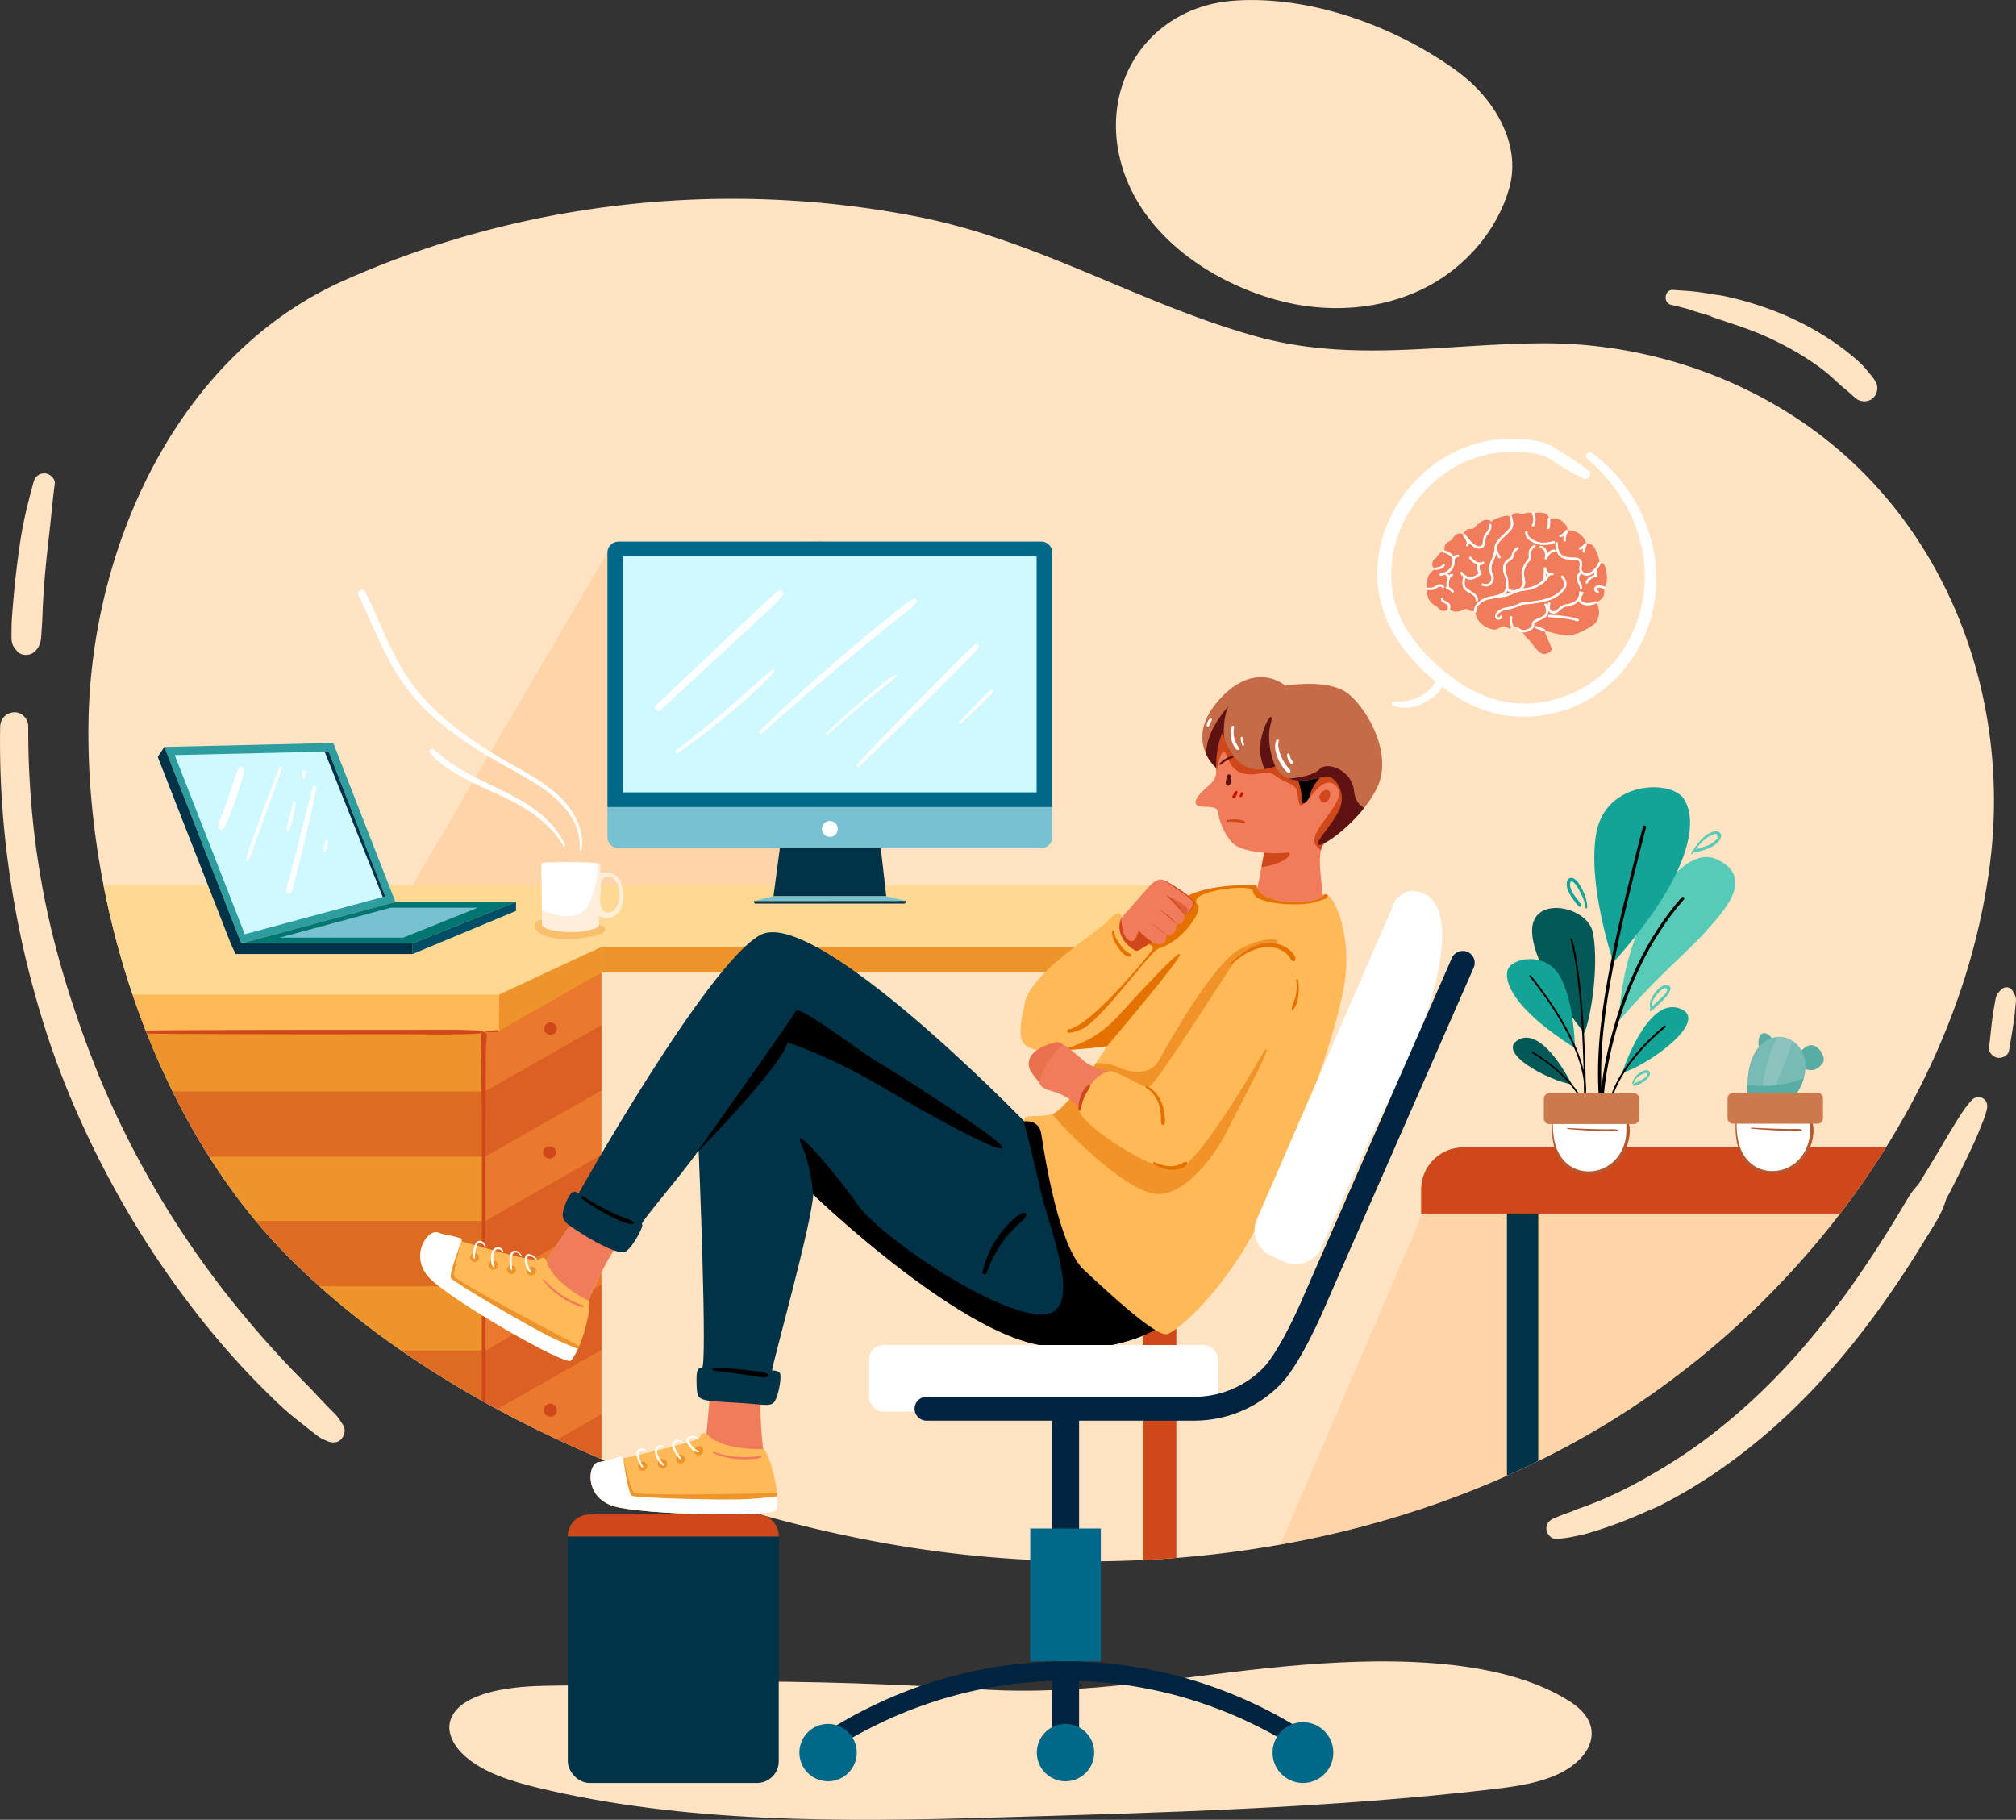 <svg id="_07" data-name="07" xmlns="http://www.w3.org/2000/svg" xmlns:xlink="http://www.w3.org/1999/xlink" viewBox="0 0 2769.46 2500"><rect x="0" y="0" width="2769.46" height="2500" fill="#333333" stroke="none"/><defs><style>.cls-1,.cls-26,.cls-27,.cls-28,.cls-30,.cls-33,.cls-40{fill:none;}.cls-2{fill:#ffe3c2;}.cls-3{opacity:0.5;}.cls-4{fill:#ffc68d;}.cls-5,.cls-7{fill:#57ada3;}.cls-6{fill:#8cc3be;}.cls-7{opacity:0.38;}.cls-8{clip-path:url(#clip-path);}.cls-9{fill:#d04719;}.cls-10,.cls-45{fill:#ed952b;}.cls-11{fill:#ffd894;}.cls-12{fill:#ea792d;}.cls-13{opacity:0.52;}.cls-14{fill:#ffb957;}.cls-15{fill:#003347;}.cls-16{fill:#fff;}.cls-17{fill:#78c1d0;}.cls-18{fill:#006989;}.cls-19{fill:#cff9ff;}.cls-20{fill:#2d9d9f;}.cls-21{fill:#007572;}.cls-22{fill:#004e66;}.cls-23{fill:#b55930;}.cls-24{fill:#035958;}.cls-25{fill:#13a497;}.cls-26,.cls-27,.cls-28,.cls-30,.cls-35{stroke:#000;}.cls-26,.cls-27,.cls-28,.cls-30,.cls-33,.cls-34,.cls-40{stroke-linecap:round;}.cls-26,.cls-27,.cls-28,.cls-30,.cls-33,.cls-34,.cls-35{stroke-miterlimit:10;}.cls-26{stroke-width:2.5px;}.cls-27{stroke-width:2.64px;}.cls-28{stroke-width:2.12px;}.cls-29{fill:#56cbb8;}.cls-30{stroke-width:4.28px;}.cls-31{fill:#cc794d;}.cls-32{fill:#f17c5b;}.cls-33,.cls-34{stroke:#fff;stroke-width:3.35px;}.cls-34{fill:#f27c90;}.cls-35{stroke-width:0.84px;}.cls-36{fill:#e57200;}.cls-37{opacity:0.53;}.cls-38{opacity:0.21;}.cls-39{fill:#00243f;}.cls-40{stroke:#00243f;stroke-linejoin:round;stroke-width:32.77px;}.cls-41{opacity:0.54;}.cls-42{fill:#c56b48;}.cls-43{fill:#5e1212;}.cls-44{fill:#cc1300;}.cls-45{opacity:0.37;}.cls-46{opacity:0.62;}</style><clipPath id="clip-path" transform="translate(-952.05 -310)"><path class="cls-1" d="M3686.29,1492.21c-18.93,155.86-80.93,305.14-171,436.23-99.8,145.24-234.1,268.14-382.53,352.91-130.6,74.59-273.74,124.11-421.64,150.53a1478.7,1478.7,0,0,1-169.65,20.2,1580.77,1580.77,0,0,1-384.38-24C1872.54,2375.21,1549,2241.77,1343.62,2032c-122.77-125.46-206.14-303.53-245-484.7-17.82-82.93-26.32-166.51-25-246,3.92-240.72,122.13-503.46,349.9-605.43,246-110.14,526.64-140,790.8-87.76,164.36,32.5,303.15,119.17,462.09,163.69,133.91,37.51,262.4,10,397.12,9.82,130.55-.19,261.3,40.67,367.27,117.2C3627.4,1033.59,3713.7,1266.62,3686.29,1492.21Z"/></clipPath></defs><title>TDV_M16s7_07</title><path class="cls-2" d="M3686.29,1492.21c-18.93,155.86-80.93,305.14-171,436.23-99.8,145.24-234.1,268.14-382.53,352.91-130.6,74.59-273.74,124.11-421.64,150.53a1478.7,1478.7,0,0,1-169.65,20.2,1580.77,1580.77,0,0,1-384.38-24C1872.54,2375.21,1549,2241.77,1343.62,2032c-122.77-125.46-206.14-303.53-245-484.7-17.82-82.93-26.32-166.51-25-246,3.92-240.72,122.13-503.46,349.9-605.43,246-110.14,526.64-140,790.8-87.76,164.36,32.5,303.15,119.17,462.09,163.69,133.91,37.51,262.4,10,397.12,9.82,130.55-.19,261.3,40.67,367.27,117.2C3627.4,1033.59,3713.7,1266.62,3686.29,1492.21Z" transform="translate(-952.05 -310)"/><path class="cls-2" d="M952.28,1307.8a1250.92,1250.92,0,0,0,15.35,218.6,1319.93,1319.93,0,0,0,50.29,208.6c22.95,69.57,53.14,137.19,88,201.61a1279.78,1279.78,0,0,0,120.46,183.09q33.47,42.51,70.87,81.56,18.48,19.18,37.79,37.55c6.57,6.25,13.32,12.15,20.36,17.88q5,4,10,8c1,.82,9.49,7.57,6.49,5.1-2.13-1.76.52.44,1,.85l3.15,2.46c4.46,3.47,8.92,6.94,13.42,10.35,3.53,2.68,7.83,4.26,11.84,6.11,6.33,2.93,14.38,3.06,19.5-2.51,4.66-5.08,6.55-13.41,2.52-19.51-2.83-4.26-5.45-8.81-8.82-12.67-3.12-3.57-6.73-6.79-10-10.19q-9.43-9.67-18.64-19.57c-11.93-12.81-24.44-25-36.52-37.72-24.5-25.71-47.91-52.52-70.43-80q-8.58-10.46-16.92-21.09l-3.92-5c-2.58-3.32.58.74.91,1.18-.63-.85-1.29-1.69-1.94-2.53q-4.35-5.67-8.64-11.4c-10.48-14-20.77-28.18-30.72-42.57q-30.31-43.86-56.9-90.13t-49.25-94.53q-5.74-12.25-11.24-24.61-2.58-5.82-5.11-11.66-1.26-2.92-2.51-5.85c-.41-1-.9-1.94-1.25-2.93,2.18,6.22.44,1-.07-.19q-10.12-24.24-19.27-48.87c-24.84-67-45.68-135.14-59.34-205.35q-5.07-26.13-9-52.46-.95-6.29-1.83-12.58c-.19-1.38-1.1-7.72-.34-2.42-.34-2.36-.63-4.73-.93-7.1q-1.71-13.42-3.13-26.88-5.56-53-6.48-106.39-.23-13.14-.15-26.27c.05-10.07-8.89-19.72-19.25-19.25-10.6.47-19,8.46-19.25,19.25Z" transform="translate(-952.05 -310)"/><path class="cls-2" d="M998.57,970.86c-5,18.19-9.85,36.45-13.68,54.92-4.06,19.54-6.79,39.47-9.28,59.26q-3.55,28.23-5.83,56.59c-.73,9.11-1.58,18.25-1.79,27.39-.1,4.57-.13,9.14-.16,13.7,0,3.71-.06,7.61,1,11.19,1.3,4.41,4,7.52,6.93,10.84,6.2,7,18.17,6.33,24.46,0s7.94-12.45,8.46-21c.3-4.89.65-9.78,1-14.68.61-9.11.78-18.26,1.26-27.39q1.46-27.84,4.14-55.61c1.78-18.48,4.06-36.89,6-55.35,2.06-19.68,3.58-36.12,6.18-55.93.93-7.09-6.27-13.57-12.65-14.33a14.6,14.6,0,0,0-16,10.45Z" transform="translate(-952.05 -310)"/><path class="cls-2" d="M3090.78,2424.16c8.48-.87,16-1.81,21.71-3,6.87-1.44,13.84-2.74,20.58-4.7q18.63-5.43,36.87-12.11c13.77-5,27.34-10.62,40.75-16.53,3-1.31,5.91-2.73,8.9-4-4.83,2,.21,0,1-.31,2.2-.89,4.4-1.76,6.56-2.75,6.4-2.9,12.61-6.27,18.8-9.58,48.25-25.77,93.12-57.52,134.54-93.19,87-74.91,156.58-167.18,216.06-264.86,9-14.87,19.54-29.9,25.73-46.2.62-1.64,1.21-3.28,1.82-4.91.34-1,2.67-8.19.89-3,1.31-3.82,3.91-7.59,5.75-11.2q5.72-11.23,11.33-22.51,10.83-21.78,21.09-43.83c3.91-8.37,7.34-17,10.82-25.5,3.18-7.78,6.15-15.08,7.72-23.36,1-5.37-.67-10.88-5.6-13.76a12.37,12.37,0,0,0-14.76,1.9c-10.58,11.07-18.57,24.86-26.58,37.88-7.51,12.24-14.74,24.66-22.11,37s-14.84,24.62-22.43,36.83c-.74,1.2-1.75,3.71-2.85,4.58,2.79-2.19,1.12-1.44.16-.31-2.27,2.64-4.48,5.35-6.67,8-5.86,7.24-10.2,15.41-15,23.39q-22,37-45.87,72.85c-15.86,23.72-32,47.68-50,69.87,4.15-5.12.26-.34-.48.61l-3.3,4.23c-2.2,2.83-4.39,5.66-6.61,8.48q-6.64,8.45-13.46,16.76-13.38,16.32-27.43,32.08-26.1,29.25-54.68,56.15c-19.26,18.09-39.41,35.14-60.24,51.39-1.1.85-4.07,3.42.15-.11-1.25,1-2.6,2-3.9,3q-3.91,3-7.85,5.87-8.54,6.28-17.25,12.33-16,11.13-32.7,21.37c-24.79,15.22-50.32,29.58-76.8,41.66q-4.41,2-8.84,3.94c-1.48.65-3,1.28-4.45,1.92,4.15-1.79-2.21.92-2.93,1.21q-10.52,4.32-21.2,8.22c-3,1.11-6.15,2.12-9.19,3.26-2.44.92-4.81,2-7.21,3.05-1.84.79-1.95.83-.32.14-1,.39-2,.77-3.06,1.11-1.53.55-3.08,1-4.61,1.6a31.31,31.31,0,0,0-5.51,2.15c1.44-.61,1.24-.54-.59.19-4.94,1.77-6.2,2.51-10.62,4.3-6.67,2.7-11.5,8.2-10.35,15.85,1,6.48,6.94,13.25,14.18,12.52Z" transform="translate(-952.05 -310)"/><path class="cls-2" d="M3712,1753.1c2.19-13.45,4.58-26.89,6.56-40.37,1-7.1,1.6-14.28,2.32-21.42.45-4.55,1.32-8.79-.44-13.19a33.11,33.11,0,0,0-5.18-9c-2.51-3-8.26-3.69-11.48-1.48a30.47,30.47,0,0,0-6.29,5.92c-3.33,4-3.94,8-4.8,13-1.28,7.39-2.74,14.77-3.65,22.21-1.66,13.53-3,27.1-4.52,40.65-.75,6.82,5.91,13,12.13,13.74s14.22-3.07,15.35-10Z" transform="translate(-952.05 -310)"/><path class="cls-2" d="M3247.53,728.69c8.91,2.19,19.5,4.5,27.34,7.18,5.41,1.84,10.72,3.56,16.24,5.13q3.46,1,6.92,2c1,.3,2.07.57,3.07.92-3.09-1.07,3.35,1.58,4.44,2,19.43,6.8,39.1,12.69,58.25,20.34,2.23.88,4.44,1.8,6.66,2.71-3.24-1.32-.63-.27,0,0l4.37,1.9q6.89,3,13.66,6.3c9,4.34,17.89,9,26.6,13.87q13.36,7.5,26.08,16.09,5.85,4,11.52,8.16c1.26.93,5.57,4.24,2.19,1.61q3.7,2.88,7.32,5.86c7.66,6.33,14.57,13.55,22.26,19.8q5.51,4.5,10.81,9.24c2.15,1.93,4.22,3.92,6.51,5.69a18.69,18.69,0,0,0,17.19,2.88c10.64-3.16,15.27-17,9.55-26.36-3.26-5.34-7.63-10.2-11.55-15.06-6.33-7.84-13.6-14.36-21.39-20.74-32.89-27-69.73-47.26-109.44-62.33a444,444,0,0,0-65.89-19.2c-6.56-1.39-12.08-1.8-16.73-2.61-5.54-1-11.1-1.87-16.67-2.66-12-1.7-24.46-2.22-36.56-3.08-11.73-.83-14,17.61-2.76,20.39Z" transform="translate(-952.05 -310)"/><path class="cls-2" d="M2498.9,413.31c-16.62,39-19.07,85.42-3.26,132.33,30.42,90.26,119.67,151,208.79,176.07,68.81,19.37,145.28,15.24,208.55-18,52.76-27.75,95.81-77.12,112.27-134.84,17.67-62-21.89-124.77-70.8-160.6-84.14-61.63-202.72-105.21-307.81-97.32C2576.13,316.22,2522.83,357.14,2498.9,413.31Z" transform="translate(-952.05 -310)"/><path class="cls-2" d="M1675.26,2627c-37.53,2.59-93.31,12.59-104.3,45.74-5.89,17.79,4.84,36.72,20.51,50.39,25.59,22.34,62.84,34,99.45,42.86,201,48.57,417.7,47.1,625.86,40.95,227.2-6.71,458.61-12.54,683.71-38.71,28.32-3.29,57-7.11,82.75-17,54.23-20.79,78.69-69.14,26.46-103.11-100.39-65.3-269.87-60.13-390.58-49.06-138,12.66-276.21,40.65-416,31.91-118.11-7.39-236.6-11.57-355.11-11q-88.77.45-177.43,4.62C1740.44,2626.07,1707.25,2624.79,1675.26,2627Z" transform="translate(-952.05 -310)"/><g class="cls-3"><polygon class="cls-4" points="834.46 759.21 529.18 1279.86 1129.14 1232.35 1129.14 742.79 834.46 759.21"/></g><g class="cls-3"><path class="cls-4" d="M3515.26,1928.44c-99.8,145.24-234.1,268.14-382.53,352.91-130.6,74.59-273.74,124.11-421.64,150.53l219.3-510.59Z" transform="translate(-952.05 -310)"/></g><path class="cls-5" d="M3431.5,1749.34a17.17,17.17,0,0,1,5.51-3.13,12.51,12.51,0,0,1,10,1.78,23.82,23.82,0,0,1,7.09,7.65c2.51,4,4.39,9,2.61,13.4a15.37,15.37,0,0,1-3.76,5,22.43,22.43,0,0,1-7.2,5c-4.61,1.83-9.95,1.19-14.44-.92s-11.63-6.83-11.92-12.42C3419.07,1759,3426.86,1752.92,3431.5,1749.34Z" transform="translate(-952.05 -310)"/><path class="cls-5" d="M3370.46,1752.23c2.18,2.56,5.94,3.89,9.08,2.69a10,10,0,0,0,4.14-3.28c3.18-4,4.46-9.63,2.65-14.41-2-5.28-11.16-11.29-15.77-5.55C3366.81,1736.35,3366.7,1747.83,3370.46,1752.23Z" transform="translate(-952.05 -310)"/><path class="cls-6" d="M3429.8,1791.63a72.71,72.71,0,0,1-5.9,14.24c-1.27,2.35-2.65,4.63-4.13,6.86a152.62,152.62,0,0,1-18.71,22.38c-.4.41-.8.82-1.22,1.23-1.27,1.29-2.57,2.58-3.86,3.85-2.83,2.79-5.7,5.56-8.74,8.11-1.26,1-2.55,2.07-3.88,3l-.17.11c-.89.56-2.27.86-2.64,0,0,0,0-.09-.05-.14l-4.73-2-19.31-8.15c-.45-1.6-.84-3.2-1.2-4.81-.1-.41-.18-.82-.27-1.23a125.21,125.21,0,0,1-2.41-22.38c-.1-3.93-.07-7.86.05-11.78,0-.14,0-.27,0-.41.49-15.27,2.4-31,10.07-44.24,6.38-11,17.6-19.88,29.94-21.6a30.33,30.33,0,0,1,7.56-.13,32,32,0,0,1,15.46,6.16,40.79,40.79,0,0,1,15.1,22.31C3433.21,1772.41,3432.54,1782.28,3429.8,1791.63Z" transform="translate(-952.05 -310)"/><path class="cls-7" d="M3423.9,1805.87c-5.91,10.91-14.12,20.35-22.84,29.23h14.78a9.24,9.24,0,0,1,6.91,3.1c-.48.79-1,1.56-1.54,2.31a57.1,57.1,0,0,1-9.68,9.6c-4.71,4-9.57,7.86-15.22,10.28s-12.26,3.2-17.91.81a15.1,15.1,0,0,1-9-10.73c-1-5.49,4-10.18,6.56-14.74l.34-.63c6-10.8,10.58-22.3,15.15-33.75q7.83-19.56,15.63-39.11c2.8-7,5.63-14.11,6.57-21.6a4.82,4.82,0,0,1,2,.09,40.72,40.72,0,0,1,15.09,22.31C3434.51,1777.36,3431,1792.85,3423.9,1805.87Z" transform="translate(-952.05 -310)"/><path class="cls-5" d="M3443.33,1819.6v16.7q-5.13,1.73-11.14,3.33-4.07,1.09-8.55,2.11a357.67,357.67,0,0,1-36.4,6.56q-6.22.72-11.47,1c-25.08,1.33-34.27-4.7-37-12.49-2.12-6-.39-13.08.84-18.6.45-2.06.92-3.87,1.39-5.48h11.59c-.1-3.93-.07-7.86.05-11.78,12.55,1.24,45.93,3,77.17-9.32a72.71,72.71,0,0,1-5.9,14.24c-1.27,2.35-2.65,4.63-4.13,6.86h16.68A6.87,6.87,0,0,1,3443.33,1819.6Z" transform="translate(-952.05 -310)"/><path class="cls-7" d="M3392.65,1734.7c-1.17,6.47-6.1,14.15-7.71,18.73-7.52,21.38-11,43.86-15.1,66.07-1,5.21-1.94,10.42-3,15.6-1.49,7.23-3.15,14.42-5.13,21.53-.47,1.72-1.12,3.62-2.7,4.43s-3.91.08-5.19-1.36a13,13,0,0,1-2.41-5.2c-1.86-6.4-3.58-12.87-5-19.4H3355c-2.35-11.3-2.72-23-2.35-34.56.5-15.27,2.4-31,10.07-44.24C3369.09,1745.29,3380.31,1736.42,3392.65,1734.7Z" transform="translate(-952.05 -310)"/><g class="cls-8"><rect class="cls-9" x="1569.73" y="1303.34" width="46.24" height="910.05"/><path class="cls-10" d="M1618.42,1702.31v677.91s-370-91.43-437.49-140.27S1014,1702.31,1014,1702.31Z" transform="translate(-952.05 -310)"/><polygon class="cls-11" points="47.78 1215.88 1592.05 1215.88 1561.82 1306.27 826.27 1335.94 685.62 1366.27 105.56 1366.27 47.78 1215.88"/><rect class="cls-10" x="826.27" y="1300.86" width="733.92" height="35.08"/><polygon class="cls-12" points="666.37 1392.31 666.37 2070.22 826.27 2049.79 826.27 1323.88 666.37 1392.31"/><g class="cls-13"><polygon class="cls-9" points="666.25 1589.11 826.27 1498.01 826.27 1408.27 666.25 1499.37 666.25 1589.11"/></g><g class="cls-13"><polygon class="cls-9" points="666.25 1767.31 826.27 1676.22 826.27 1586.47 666.25 1677.57 666.25 1767.31"/></g><g class="cls-13"><polygon class="cls-9" points="666.25 1945.52 826.27 1854.42 826.27 1764.67 666.25 1855.77 666.25 1945.52"/></g><g class="cls-13"><polygon class="cls-9" points="666.25 2123.72 826.27 2032.62 826.27 1942.88 666.25 2033.97 666.25 2123.72"/></g><g class="cls-13"><rect class="cls-9" x="41.03" y="1499.37" width="625.22" height="89.74"/></g><g class="cls-13"><rect class="cls-9" x="41.03" y="1677.29" width="625.22" height="89.74"/></g><g class="cls-13"><rect class="cls-9" x="41.03" y="1855.21" width="625.22" height="89.74"/></g><rect class="cls-14" x="105.56" y="1366.27" width="580.06" height="49.75"/><polygon class="cls-10" points="685.62 1366.27 826.27 1300.86 826.27 1335.94 685.62 1416.02 685.62 1366.27"/><path class="cls-9" d="M1708.34,1731.81a6.62,6.62,0,0,0,3.31-.74,8.85,8.85,0,0,0,5.28-7.86l-.31-2.28a8.51,8.51,0,0,0-2.21-3.79l-1.74-1.35a8.45,8.45,0,0,0-4.33-1.17,8.32,8.32,0,0,0-7.86,5.28,6.49,6.49,0,0,0-.74,3.31l.31,2.29a8.57,8.57,0,0,0,2.21,3.79l1.74,1.34a8.6,8.6,0,0,0,4.34,1.18Z" transform="translate(-952.05 -310)"/><path class="cls-9" d="M1707.38,1884.84l-.51,0h-.22a8.41,8.41,0,0,0-7.34,4.15,8.37,8.37,0,0,0,0,8.4,8.4,8.4,0,0,0,3,3,8.3,8.3,0,0,0,4.35,1.16h.22l.51,0a6.31,6.31,0,0,0,3.21-.72,7.49,7.49,0,0,0,4.39-4.4,6.3,6.3,0,0,0,.72-3.2l-.3-2.21a8.22,8.22,0,0,0-2.14-3.67l-1.68-1.3a8.18,8.18,0,0,0-4.2-1.14Z" transform="translate(-952.05 -310)"/><path class="cls-9" d="M1714.5,2241.06l-.36-.31a8.76,8.76,0,0,0-14.87,6.15l0,.48c-.3,6.43,6.81,10.51,12.38,8.17a8.77,8.77,0,0,0,5.17-5.79c.8-2.9.06-6.65-2.3-8.7Z" transform="translate(-952.05 -310)"/><path class="cls-9" d="M1612.3,1732c-.5,9.91.87,20,.91,29.93l.12,29.93c.08,19.95.73,39.89.72,59.85q0,59.85,0,119.7-.06,119.21-.17,238.42l0,66.83c0,11.31-.07,22.61,0,33.92s1.14,22.63,1.52,33.91a1,1,0,0,0,2,0c.68-20,1.52-39.83,1.51-59.85l0-59.85-.08-119.71q-.09-119.2-.13-238.41c0-22.29.41-44.55.69-66.83.14-11.31.09-22.62.14-33.92,0-5.31-.1-10.65.06-16,.19-6.09,1.17-11.85.86-18a4,4,0,0,0-8,0Z" transform="translate(-952.05 -310)"/><path class="cls-9" d="M1093.61,1728.7c16.86,1.22,34,.71,50.85,1s33.9.55,50.85.63q50.87.24,101.71.42c67.47.27,134.94.1,202.41.1,38.14,0,76.6,1.1,114.67-1.19a1.84,1.84,0,0,0,0-3.68c-33.78-2-67.87-1.19-101.7-1.19H1410.69q-101.2,0-202.41.46c-19,.08-37.9.22-56.84.56-19.21.34-38.67-.25-57.83,1.13a.88.88,0,0,0,0,1.75Z" transform="translate(-952.05 -310)"/><path class="cls-9" d="M1615,1727.74c6.69-.4,13.39.51,20,0,1.67-.14,1.7-2.71,0-2.63-6.73.34-13.3,2.11-20,2.59a0,0,0,1,0,0,.06Z" transform="translate(-952.05 -310)"/><rect class="cls-15" x="2070.15" y="1638.51" width="43.03" height="500.01"/><path class="cls-9" d="M2904.31,1886.31H3659.7a0,0,0,0,1,0,0v33a57.84,57.84,0,0,1-57.84,57.84H2904.31a0,0,0,0,1,0,0v-90.8A0,0,0,0,1,2904.31,1886.31Z" transform="translate(5611.96 3553.42) rotate(180)"/></g><path class="cls-16" d="M3132.42,939.86c28.81,25.2,52.2,56,66,91.92,13.66,35.57,16.93,74.28,8.39,111.48-8.45,36.82-27.83,71-56.86,95.43a163.6,163.6,0,0,1-101.29,37.88c-39.59.64-76.37-15.54-107-39.87s-59.91-56-71.89-94.2c-24.09-76.83,20.26-162.21,91-196.25A160.76,160.76,0,0,1,3020,930.88a168.48,168.48,0,0,1,31.83,1c4.64.59,9.25,1.46,13.81,2.49,2.38.54,6.71,1.36,7.58,1.76,7.39,3.39,14.37,8.74,21.3,12.95,9.12,5.55,18.2,11.07,27.82,15.7,1.21.58,2.41,1.26,3.65,1.76,1,.41,2.1,1.09,3.27.88-5.52,1-3.34-1.32-2.56-.6a2.39,2.39,0,0,0,.43.27c7,4.32,13.33-6.65,6.4-11-1.73-1.07,3.77,3.61-.08-.07-1.25-1.19-2.81-2.19-4.18-3.26-4.41-3.45-9-6.69-13.6-9.81-9.6-6.45-19.53-12.46-29.29-18.67-12.07-7.67-27.39-9.49-41.4-10.82a179.52,179.52,0,0,0-66.45,6.42c-83.28,24.14-143.32,110.35-133.32,197.25,5.19,45.06,29.53,82.87,61.71,113.81,31.2,30,69.7,55.33,113.24,61.81,40.08,6,81.72-2.56,116.58-23.19,35.87-21.25,62.44-54.66,77.47-93.33,30.39-78.24,6.36-167.5-53-225.23a200.52,200.52,0,0,0-22.73-19c-4.59-3.31-10.33,4.13-6.06,7.86Z" transform="translate(-952.05 -310)"/><rect class="cls-15" x="780.01" y="2080.47" width="289.77" height="368.93" rx="29.76"/><polygon class="cls-15" points="1217.49 1231.28 1062.54 1231.28 1071.41 1164.62 1209.89 1164.62 1217.49 1231.28"/><path class="cls-17" d="M1786.51,1418.78V1460a15.24,15.24,0,0,0,15.2,15.19h580.72a15.24,15.24,0,0,0,15.19-15.19v-41.17Z" transform="translate(-952.05 -310)"/><path class="cls-18" d="M2397.62,1069.21a15.24,15.24,0,0,0-15.19-15.19H1801.71a15.24,15.24,0,0,0-15.2,15.19v349.57h611.11Z" transform="translate(-952.05 -310)"/><rect class="cls-19" x="855.99" y="764.28" width="568.05" height="324.24"/><polygon class="cls-17" points="1062.54 1231.28 1217.49 1231.28 1244.74 1237.72 1035.29 1237.88 1062.54 1231.28"/><polygon class="cls-15" points="1243.31 1241.3 1036.71 1241.3 1035.34 1237.88 1244.74 1237.72 1243.31 1241.3"/><path class="cls-16" d="M2102.93,1448.76a10.87,10.87,0,1,1-10.87-10.88A10.87,10.87,0,0,1,2102.93,1448.76Z" transform="translate(-952.05 -310)"/><path class="cls-16" d="M1859.66,1285.32c28-26.08,56.37-51.81,84.36-77.92l41.62-38.82c14-13.08,29.08-25.72,41.59-40.26,3-3.47-1.06-10-5.28-6.84-15.15,11.38-28.59,25.23-42.4,38.19l-42.2,39.64c-28.14,26.43-55.92,53.23-84,79.68-4.2,4,2.12,10.25,6.33,6.33Z" transform="translate(-952.05 -310)"/><path class="cls-16" d="M1882.93,1345c23.37-16.72,46.26-34.06,68.32-52.48,22.31-18.62,44.71-37.52,64-59.28a2,2,0,0,0-2.83-2.83c-22.06,18.06-42.65,37.83-64.4,56.26-22,18.66-44.45,36.89-67.5,54.26-2.37,1.79-.11,5.85,2.38,4.07Z" transform="translate(-952.05 -310)"/><path class="cls-16" d="M1998.88,1317.43c53.62-48.17,108.84-94.67,164.76-140.18q11.51-9.36,23.09-18.62c7.89-6.31,17.43-12.66,23.78-20.56a3.28,3.28,0,0,0-4-5.12c-7.54,3.55-14.58,9.83-21.09,15q-10.84,8.64-21.59,17.41-21.14,17.2-42,34.8c-27.45,23.3-54.36,47.25-81.06,71.4-15.38,13.93-30.23,28.29-45.25,42.58-2.18,2.06,1.06,5.25,3.27,3.27Z" transform="translate(-952.05 -310)"/><path class="cls-16" d="M2088.76,1319.66q23-20.88,46.89-40.83c7.83-6.55,15.75-13,23.69-19.41,8.17-6.61,16.65-12.81,24-20.36a1.41,1.41,0,0,0-1.71-2.21c-8.75,5.07-16.34,11.59-24.17,18-8.14,6.64-16.15,13.45-24.11,20.31q-23.9,20.59-46.83,42.25c-1.52,1.42.74,3.66,2.27,2.27Z" transform="translate(-952.05 -310)"/><path class="cls-16" d="M2132.29,1363.21c27.73-26.63,55.3-53.37,82.5-80.54l40.79-40.74c13.61-13.6,27.47-26.91,40.08-41.46a3.38,3.38,0,0,0-4.77-4.77c-14.46,12.7-27.68,26.65-41.18,40.35l-40.47,41.06c-27,27.39-53.56,55.14-80,83.05a2.16,2.16,0,0,0,3.06,3Z" transform="translate(-952.05 -310)"/><path class="cls-16" d="M2272.43,1303.79q11.47-11.13,23-22.26c7.13-7,15.37-13.76,21.35-21.72,1.12-1.48-1.09-3.68-2.57-2.58-8,6-14.82,14.18-21.79,21.29q-11.19,11.42-22.33,22.89a1.69,1.69,0,0,0,2.39,2.38Z" transform="translate(-952.05 -310)"/><polygon class="cls-20" points="543.19 1239.04 331.4 1296.09 225.82 1026.11 457.8 1020.68 543.19 1239.04"/><polygon class="cls-15" points="216.72 1039.8 225.82 1026.11 331.4 1296.09 316.94 1296.09 216.72 1039.8"/><polygon class="cls-15" points="316.94 1296.09 566.9 1296.09 566.9 1310.59 323.52 1310.59 316.94 1296.09"/><polygon class="cls-21" points="566.9 1296.09 708.86 1239.04 543.19 1239.04 331.4 1296.09 566.9 1296.09"/><polygon class="cls-22" points="708.86 1239.04 708.86 1251.38 566.9 1310.59 566.9 1296.09 708.86 1239.04"/><path class="cls-19" d="M1481.32,1541.43l-2.83.76a4.84,4.84,0,0,1-.54.14l-.07,0-189.59,51.07-96.22-246.07,205.93-4.81,5.5-.12,77.73,198.78Z" transform="translate(-952.05 -310)"/><path class="cls-15" d="M1481.23,1541.2a25.9,25.9,0,0,1-2.74,1,4.84,4.84,0,0,1-.54.14l-.07,0L1398,1342.54l5.5-.12Z" transform="translate(-952.05 -310)"/><polygon class="cls-17" points="553.9 1288.16 656.4 1246.97 536.78 1246.97 383.86 1288.16 553.9 1288.16"/><path class="cls-16" d="M1280.19,1364.8c-3.37,5.68-5,12.59-7,18.85q-3.42,10.42-7.16,20.74c-2.38,6.58-4.63,13.19-7,19.75-2.48,6.73-6,13.56-7.16,20.65-.73,4.64,4.72,7.07,7.53,3.17,4.09-5.64,6.21-12.88,8.75-19.33,2.69-6.81,5.38-13.61,7.72-20.55q3.36-9.93,6.43-20c2.1-6.86,4.85-14.17,5.07-21.4.12-3.84-5.21-5.1-7.09-1.92Z" transform="translate(-952.05 -310)"/><path class="cls-16" d="M1335.75,1364.52q-12.43,31.47-24,63.25-5.7,15.64-11.29,31.34c-3.81,10.67-8.06,21.51-10.53,32.59-.37,1.69,2.11,3,2.94,1.24,4.75-9.8,8.12-20.4,11.76-30.65q5.73-16.15,11.58-32.28,11.7-32.22,23.41-64.43c.89-2.44-2.93-3.41-3.86-1.06Z" transform="translate(-952.05 -310)"/><path class="cls-16" d="M1354.38,1413.17c-2.49,12-6.49,23.77-8.61,35.8a1.93,1.93,0,0,0,3.71,1c4.55-11.19,6.55-23.91,8.84-35.74.5-2.56-3.4-3.66-3.94-1.08Z" transform="translate(-952.05 -310)"/><path class="cls-16" d="M1367.81,1369.14a9.16,9.16,0,0,0-.68,5.29,19.72,19.72,0,0,0,1.16,5,1.33,1.33,0,0,0,2.3,0,19.72,19.72,0,0,0,1.16-5,9.16,9.16,0,0,0-.68-5.29,1.9,1.9,0,0,0-3.26,0Z" transform="translate(-952.05 -310)"/><path class="cls-16" d="M1381.82,1391.42c-6.42,24-12.48,48.07-18.64,72.13-3,11.71-6,23.43-9,35.14q-2.33,9-4.69,18c-1.49,5.72-4.22,12.18-3.88,18.13a3.29,3.29,0,0,0,6.07,1.65c3.06-4.78,3.84-11.27,5.24-16.72q2.32-9,4.62-18,4.59-18,9-36.16c5.83-24.18,11.4-48.37,16.28-72.77.65-3.24-4.12-4.63-5-1.38Z" transform="translate(-952.05 -310)"/><path class="cls-16" d="M1398.75,1465.48l-1.44,7.07c-.42,2.08-1.08,4.07-.72,6.19.26,1.58,2.41,1.53,3.15.41,1.14-1.7,1.33-4,1.77-5.94l1.48-6.56c.62-2.76-3.68-3.93-4.24-1.17Z" transform="translate(-952.05 -310)"/><path class="cls-16" d="M3084.77,1848.74c-1.26,22.46,2.4,47.49,19.55,62,16.72,14.19,43.36,13.64,60.95.53s25.82-36.73,22.63-58.43" transform="translate(-952.05 -310)"/><path class="cls-23" d="M3084.18,1848.74c-1.77,25.9,2.89,57.9,29.35,70,24.84,11.4,54.29.42,67.95-22.55,7.27-12.23,12.05-29.71,7.94-43.76a1.59,1.59,0,0,0-3.1.41c-.12,8.23.33,16.07-1.62,24.19a60.58,60.58,0,0,1-9.21,20.69,50.16,50.16,0,0,1-41.73,21.5c-16.73-.19-30.93-8.79-39.3-23.17-8.14-14-9.64-31.52-9.09-47.36,0-.77-1.14-.76-1.19,0Z" transform="translate(-952.05 -310)"/><path class="cls-24" d="M3128.54,1729.35s-68.36-83.94-71.75-137.3,74.85-38,83.07-2.27S3140.74,1696.87,3128.54,1729.35Z" transform="translate(-952.05 -310)"/><path class="cls-25" d="M3115.57,1749.79s-.42-62.61-20.52-98.3-67-25.16-71.91-9S3030.1,1695.62,3115.57,1749.79Z" transform="translate(-952.05 -310)"/><path class="cls-26" d="M3110.65,1600.55s16.93,51,18.72,211.9c0,0,10.63-54.35-75.12-161.61" transform="translate(-952.05 -310)"/><path class="cls-25" d="M3180.28,1784.11s33.54-104.07,78.29-89.07S3219.27,1772,3180.28,1784.11Z" transform="translate(-952.05 -310)"/><path class="cls-27" d="M3165.85,1817.71s10-45,73.22-97.55" transform="translate(-952.05 -310)"/><path class="cls-24" d="M3111.24,1799.62s-38.58-78.72-72.36-61.67S3078.91,1794.47,3111.24,1799.62Z" transform="translate(-952.05 -310)"/><path class="cls-28" d="M3126.55,1824.62s-13.1-34.54-69.31-69" transform="translate(-952.05 -310)"/><path class="cls-29" d="M3176.09,1712.29s.86-69.77,30-131.7c22.19-47.21,66.19-106.95,103.32-90.51,57.24,25.36,7.64,74.61-14.54,100C3271,1617.23,3233.82,1645.88,3176.09,1712.29Z" transform="translate(-952.05 -310)"/><path class="cls-25" d="M3168.47,1632.13s-36.82-108.32-23.33-178.72,101.18-72.61,119.4-46.83S3284.34,1501.38,3168.47,1632.13Z" transform="translate(-952.05 -310)"/><path class="cls-30" d="M3211.1,1446.25c-50.16,195-70.45,293.6-58.13,398-5.13-27.83,13.83-189.67,110.74-300" transform="translate(-952.05 -310)"/><path class="cls-31" d="M3204,1819.4v27.29a7.52,7.52,0,0,1-7.52,7.52H3080.41a7.52,7.52,0,0,1-7.52-7.52V1819.4a7.52,7.52,0,0,1,7.52-7.52h116.07A7.51,7.51,0,0,1,3204,1819.4Z" transform="translate(-952.05 -310)"/><path class="cls-23" d="M3105.56,1861c11.68,1,23.37,1.91,35.09,2.41q8.28.36,16.58.56c5.54.13,11.38.74,16.86-.17a1,1,0,0,0,0-1.93c-5.18-.86-10.65-.38-15.88-.43q-8.79-.09-17.56-.34c-11.7-.34-23.4-.79-35.09-1.48-.88,0-.86,1.3,0,1.38Z" transform="translate(-952.05 -310)"/><path class="cls-25" d="M3132.47,1556.86c.05-9.33-2.88-17.61-7.27-25.75-2.8-5.17-8-15.55-15.23-15-7.44.57-6,11.73-4.23,16.42a51.43,51.43,0,0,0,6.49,11.6c2.68,3.81,5.45,8.15,9,11.16,1.61,1.35,4.15-.34,3-2.34-2.93-5.18-7.28-9.6-10.49-14.65a35.54,35.54,0,0,1-4.17-8.56c-1-3.37-1.58-12.09,4-7.6,4.28,3.41,7.13,9.41,9.65,14.15,3.37,6.36,6.18,13.36,6.9,20.57a1.13,1.13,0,0,0,2.26,0Z" transform="translate(-952.05 -310)"/><path class="cls-29" d="M3277.12,1483.05c4.19-6.12,8.39-12.22,13.86-17.29a45.66,45.66,0,0,1,8.66-6.49c1.92-1.07,8.68-5,10.79-3.18l1.2,4.62a15.8,15.8,0,0,1-2.41,3.23,25.91,25.91,0,0,1-4.16,3.6,41.8,41.8,0,0,1-9,4.61c-6.32,2.41-12.92,3.59-19,6.68-1.46.75-.4,2.81,1.06,2.52,9.8-2,20.62-4.5,29-10.3,4.49-3.12,13.41-11.66,7.25-17.24-5.4-4.89-15.4,1.26-19.86,4.62-8.17,6.15-13.65,15.13-19,23.7-.63,1,.92,1.88,1.58.92Z" transform="translate(-952.05 -310)"/><path class="cls-29" d="M3221.73,1694.41c-2.89-5.54,3-13.37,6.09-17.76,2-2.77,11.56-13.06,14.08-7.83,2,4.15-7.48,11.74-10.44,14.65-4.26,4.18-9.18,8.13-12.92,12.77-1,1.23.28,3.38,1.83,2.37,4.12-2.7,7.69-6.46,11.26-9.82a105.72,105.72,0,0,0,10.52-11c3.24-4,8.94-13.31-.29-14.33-7.06-.79-13.47,6.17-17,11.43-3.71,5.51-9.14,14.1-5.12,20.64a1.15,1.15,0,0,0,2-1.16Z" transform="translate(-952.05 -310)"/><path class="cls-29" d="M3196.2,1798.22a23.1,23.1,0,0,1,6.84-9.64c1.24-1,12.49-8.15,11.58-2-.48,3.19-6.7,6.56-9.16,7.92-3.1,1.71-6.64,2.77-9.59,4.72a1.4,1.4,0,0,0,1.07,2.54c6-1.08,12.68-4.9,17.07-9.09,2.69-2.57,6.91-7.82,3.09-11.31-3.23-2.95-9.92.71-12.82,2.64a25,25,0,0,0-10,13.69c-.39,1.26,1.5,1.74,1.95.54Z" transform="translate(-952.05 -310)"/><path class="cls-16" d="M3337.15,1848.27c-1.27,22.46,2.4,47.49,19.55,62,16.72,14.19,43.36,13.64,61,.54s25.82-36.73,22.63-58.43" transform="translate(-952.05 -310)"/><path class="cls-23" d="M3336.56,1848.27c-1.77,25.9,2.89,57.91,29.35,70,24.84,11.41,54.29.42,68-22.55,7.26-12.22,12-29.7,7.94-43.76a1.59,1.59,0,0,0-3.1.42c-.13,8.23.33,16.06-1.62,24.18a61.1,61.1,0,0,1-9.21,20.7,50.15,50.15,0,0,1-41.74,21.49c-16.73-.19-30.92-8.79-39.29-23.17-8.15-14-9.65-31.51-9.1-47.36,0-.77-1.13-.75-1.18,0Z" transform="translate(-952.05 -310)"/><path class="cls-31" d="M3456.38,1818.93v27.3a7.52,7.52,0,0,1-7.52,7.51H3332.79a7.52,7.52,0,0,1-7.52-7.51v-27.3a7.52,7.52,0,0,1,7.52-7.52h116.07A7.52,7.52,0,0,1,3456.38,1818.93Z" transform="translate(-952.05 -310)"/><path class="cls-23" d="M3357.94,1860.53c11.68,1,23.37,1.91,35.08,2.42q8.3.35,16.59.55c5.54.14,11.38.74,16.86-.17a1,1,0,0,0,0-1.93c-5.18-.86-10.65-.38-15.89-.43-5.85,0-11.7-.17-17.56-.33-11.7-.34-23.39-.8-35.08-1.48-.89-.05-.87,1.29,0,1.37Z" transform="translate(-952.05 -310)"/><path class="cls-32" d="M2924,1091.35s-5.27-1.11-4.17-7.76,4.44-5.55,6.11-8.32,3.88-7.49,10.54-7.49c0,0-1.11-8,2.21-11.1s6.11-3.32,8.32-6.1,3.61-5.82,7.22-7.21,8.32.56,8.32.56a11.84,11.84,0,0,1,4.71-6.38c3.61-2.22,6.66.83,10.26-2.78s9.71-10,15.53-10.54,7.49,2.78,7.49,2.78,3-3.61,10.27-5.83,13-3.88,16.36-1.66c0,0,3.88-4.16,7.76-4.72s5.83,2,9.43,1.39,7.49-3.88,14.15-.28c0,0,5-3,13.59-1.11s7.76,8.33,7.76,8.33,9.71-3.61,18.31,3.05,6.93,12.2,6.93,12.2,11.65-.28,18.86,6.66,6.66,11.92,6.66,11.92,6.1-1.66,10.26,3.33,8.88,19.14,8.6,23.57c0,0,4.71-1.94,6.66,2.5s4.71,16.64,2.77,24.13-3.61,6.66-3.61,6.66,2.22,10-2.22,14.7-8.59,5.54-8.59,5.54,5.54,6.38,3.88,17.48-7.77,14.14-15,18.3-16.64,9.15-27.18,9.71-33.19-7.12-33.19-7.12,9.62,21.82,11.28,26.81c0,0-6.38,7.21-12.76,5.82s-15.53-15.53-18.3-18.3-4.58-3.75-6.66-7.49-6.51-5.13-7.21-7.49-1.11-3.46-2.63-3.74-6.66-.83-7.63-1.94c0,0-1.8,4.43-4,4s-4.76-4-9.2-2.68-7.4,5.54-14.42,3.7-21.45-8-22.74-24.6c0,0-6.48-.18-8.14-1.29s-3.51-2.59-6.66-1.48-14.05,7.4-21.45-1.29c0,0-4.25,4.62-9.24,3.32s-5.73-5.54-8.88-6.65-15.71-10.91-10.35-23.67c0,0-3.51-.37-2-9.06S2916,1096.81,2924,1091.35Z" transform="translate(-952.05 -310)"/><path class="cls-33" d="M2924,1091.35s10.16-.64,11.09-5.08" transform="translate(-952.05 -310)"/><path class="cls-33" d="M2931.18,1099.4c16.45-2.59,18.24-15.36,17.56-20.9-.92-7.58-12.29-10.72-12.29-10.72" transform="translate(-952.05 -310)"/><path class="cls-33" d="M2948.74,1078.5s.56-4.62,6.1-5" transform="translate(-952.05 -310)"/><path class="cls-33" d="M2914,1118.81s5.92,1.11,9.43-1.48,8-4.62,10.91-1.11" transform="translate(-952.05 -310)"/><path class="cls-33" d="M2942.45,1145.81h0c1.48-4.81-1.1-6.11-3.14-7.4s-6.65-2.77-6.1-5.73" transform="translate(-952.05 -310)"/><path class="cls-33" d="M2978.7,1149.87c-.74-4.8,2.4-11.09,12-15.9s26.07-4.44,31.62-6.47,11.28-5.18,17.57-6.66,12-.92,19.78-4.25,15.53-9.43,17.2-12.94,3.14-5.55,7.95-5.18" transform="translate(-952.05 -310)"/><path class="cls-33" d="M3098,1102.35s8,8.14,2.41,16.09-15.35,14.61-33.1,17.75-22.93,1.85-28.1,4.44a62.33,62.33,0,0,1-16.46,5.18c-4.62.74-13.87,3.69-15,9.61s5.74,4.81,6.48,1.66" transform="translate(-952.05 -310)"/><path class="cls-33" d="M2996.63,1131.75s21.08-3.14,23.85-9.06,2-10.91,1.48-16.82-4.81-9.62-3.14-18.12,8.87-8.69,10.54-12.39.92-8.14,7.58-12.2" transform="translate(-952.05 -310)"/><path class="cls-33" d="M3022.33,1115.48s-.92,5.73,6.47,6.84,16.64-3.69,16.83-11.65c.12-5.38-2.77-11.83-1.48-16.27s3.33-10,7.95-14.79-3-13.31,8-19.41" transform="translate(-952.05 -310)"/><path class="cls-33" d="M2967.6,1058.9c4.07-4.06-5.08-15-5.08-15s10.26,14.23,16.54,17,10.73.18,11.28-3.89.74-10.72,5-14.79,3.88-10.91,3.88-10.91" transform="translate(-952.05 -310)"/><path class="cls-33" d="M3027.14,1019.52s4.62,10.17.18,16.64-17.93,15.53-20,23.3,4.63,15.9,4.63,15.9" transform="translate(-952.05 -310)"/><path class="cls-33" d="M3007.35,1059.46s-.18,10.54-4.8,19.78c-3.53,7-4.44,13.87-1.11,20.34s-1.67,17.57-12.39,13.68" transform="translate(-952.05 -310)"/><path class="cls-33" d="M2971.85,1076.28s5.18,7.21,12,8.14c0,0-2.59,7.4,1.67,13.68,0,0-9.25,8-15.72,6.29a19.29,19.29,0,0,1-10.17-7.21" transform="translate(-952.05 -310)"/><path class="cls-33" d="M2964.09,1102.17s-3.88,10.17.74,16.09,16.27,6.84,16.08,16.45" transform="translate(-952.05 -310)"/><path class="cls-33" d="M2947.63,1122.69s-1.85-3.51-8-5.36" transform="translate(-952.05 -310)"/><path class="cls-33" d="M2941.16,1117.52s-2.59-14.24,5.36-17.75" transform="translate(-952.05 -310)"/><path class="cls-33" d="M2942.82,1102.72a5,5,0,0,0-3.32-3" transform="translate(-952.05 -310)"/><path class="cls-33" d="M2983.87,1084.42s2,1.29,5.55-1.29" transform="translate(-952.05 -310)"/><path class="cls-33" d="M3029.08,1169.43c-.28-.51-2.5-3.66-1.2-11.42" transform="translate(-952.05 -310)"/><path class="cls-33" d="M3039.34,1175.11s4.44,4.72,13.13.09,4.07-7.21,6.47-10.35,15.35-5.92,17.38-10.72,1.3-10.17-1.11-13.32" transform="translate(-952.05 -310)"/><path class="cls-33" d="M3080.2,1139s-2.77,9.06,2.59,11.47c3.93,1.76,7.58.37,10.17-2.22s5.73-5.73,9.8-6.29,20.34-2.4,20.34-18.12" transform="translate(-952.05 -310)"/><path class="cls-33" d="M3125.69,1124.54s-6.29,9.62-1.48,13,13.13,3.32,20.25-.1" transform="translate(-952.05 -310)"/><path class="cls-33" d="M3155.27,1117.15c-.55,0-7.39-3.33-10.72,0s2.4,6.1,2.4,6.1" transform="translate(-952.05 -310)"/><path class="cls-33" d="M3101.47,1052.43c-1.11-5.91,3.6-14,3.6-14s-4.71,7.21-9.33,7.77" transform="translate(-952.05 -310)"/><path class="cls-33" d="M3122.55,1063.34c3.69.19,8-6.38,8-6.38s-3.05,7.31-2.68,10.63" transform="translate(-952.05 -310)"/><path class="cls-33" d="M3149.36,1083.49c-3.89,9.25-11.1,15.35-16.64,15.72-5.95.4-10-4.07-9.62-8.32.2-2.24,2.17-8.45-1.29-11.46-4.26-3.7-16.09.18-24.22-5.18s-7.22-17.94-7.22-17.94" transform="translate(-952.05 -310)"/><path class="cls-33" d="M3086.49,1054.84s-14.61,5.17-25.88-.19-11.28-9.61-11.84-13.5" transform="translate(-952.05 -310)"/><path class="cls-33" d="M3058.48,1015.91a19.45,19.45,0,0,1-.46,15.81" transform="translate(-952.05 -310)"/><path class="cls-33" d="M3079.83,1023.13s.74,9.15-.92,12.29" transform="translate(-952.05 -310)"/><path class="cls-33" d="M3087.23,1066.48c-8.5.56-11.83,11.84-11.83,11.84s4.25-13-6.47-17" transform="translate(-952.05 -310)"/><path class="cls-33" d="M3080.39,1098.84c-4.81-.37-6.1-9.43-6.1-9.43s1.11,17-3.33,20.34" transform="translate(-952.05 -310)"/><path class="cls-33" d="M3144.55,1091.82s-1.48,6.65-.19,9.24c0,0-9.43,1.29-12.57,9.06" transform="translate(-952.05 -310)"/><path class="cls-33" d="M3124.58,1095.7s-4.58,3.15-4.81,7.76c-.37,7.58,4.07,7.58,4.07,14.43" transform="translate(-952.05 -310)"/><path class="cls-34" d="M3073,1175.76a86.63,86.63,0,0,0-10.17-3.88" transform="translate(-952.05 -310)"/><path class="cls-33" d="M3080.2,1156.35s22.93.36,39.2,5.54" transform="translate(-952.05 -310)"/><path class="cls-32" d="M2766.69,1477.89c-4.3,18.38,2.75,54.7,3.43,72.61.81,21.08-103.45,9-97.83,2s16.26-71.1,16.26-71.1-26-1.76-38.83-9.78-23.28-33.72-24.09-45-19.26-6.42-27.29-9.64-4-12,13.65-27.29c7.41-6.4,10-11.54,10.78-17.18l0-.19c1-7.74-1.42-16.48.43-30.78,3.21-24.89,26.49-52.18,26.49-52.18s61.8-16.85,85.08-12.84,76.26,70.63,78.67,104.34-32.92,76.27-43.34,89.11A19.58,19.58,0,0,0,2766.69,1477.89Z" transform="translate(-952.05 -310)"/><path class="cls-9" d="M2770.13,1470a19.58,19.58,0,0,0-3.44,7.85,29.63,29.63,0,0,1-7.19-7.19c-13.07-18.1,45.77-59.84,29.17-79.46s-34.19,13.08-44.24,22.22-8-6.62-10.56-16.68-16.6-11.06-29.88-21.13-22.93,2-44-3.07-21.11-28.6-26.65-29.61c-5.27-1-10.05,26.85-10.49,29.42,1-7.74-1.42-16.48.43-30.78,3.21-24.89,26.49-52.18,26.49-52.18s61.8-16.85,85.08-12.84,76.26,70.63,78.67,104.34S2780.55,1457.2,2770.13,1470Z" transform="translate(-952.05 -310)"/><path class="cls-14" d="M1799.67,2021.39c-19.89,27.17-39.09,75.52-39.09,75.52,4.13,2.3-2.65,39.09-12.76,62.19-.59,1.36-1.19,2.66-1.8,3.92-1.75,3.54-3.41,6.7-4.93,9.31-2,3.46-3.79,5.93-5.1,6.94-8.63,6.64-164.52-82.92-193.71-113.43s-2-69.66,12.6-62.14c2.52,1.3,8.48,2.24,16.09,3.9,4.15.91,8.8,2,13.66,3.56,2.31.72,1.51,3.52,1.38,3.91l0,0c38,11.6,97,27.08,104.22,26.17,2.52-.32,7.17-7.29,12.26-.29l36.83-54.11S1819.58,1994.19,1799.67,2021.39Z" transform="translate(-952.05 -310)"/><path class="cls-10" d="M1747.82,2159.1c-.59,1.36-1.19,2.66-1.8,3.92-1.75,3.54-3.41,6.7-4.93,9.31-36.77-15.08-175.9-87.08-182.34-108.25-5.06-16.62,3.23-42.82,12.22-56.48,4.15.91,8.8,2,13.66,3.56,2.31.72,1.51,3.52,1.38,3.91l0,0s-11.43,40.14-10.12,47.66C1577.1,2069.85,1729.27,2149.42,1747.82,2159.1Z" transform="translate(-952.05 -310)"/><path class="cls-32" d="M1799.67,2021.39c-19.89,27.17-39.74,75.21-39.09,75.52-.65-.31-15.73-6.74-35.51-23.51-20.1-17-22.6-32.4-22.6-32.4l36.83-54.11S1819.58,1994.19,1799.67,2021.39Z" transform="translate(-952.05 -310)"/><path class="cls-16" d="M1746,2163c-4,8.25-7.73,14.48-10,16.25-8.63,6.64-164.52-82.92-193.71-113.43s-2-69.66,12.6-62.14c3.89,2,16,3.14,29.75,7.46,2.49.78,1.36,4,1.36,4s-17.63,45.22-14.43,50.71S1682.39,2134.76,1711,2148,1746,2163,1746,2163Z" transform="translate(-952.05 -310)"/><path class="cls-10" d="M1604.13,2043.71a4.59,4.59,0,0,0,2.39-.53,4.65,4.65,0,0,0,2-1.28,4.59,4.59,0,0,0,1.28-2,4.67,4.67,0,0,0,.54-2.39l-.22-1.64a6.18,6.18,0,0,0-1.6-2.74l-1.25-1a6.26,6.26,0,0,0-3.13-.85,6.36,6.36,0,0,0-6.2,6.2l.22,1.65a6.37,6.37,0,0,0,1.59,2.74l1.26,1a6.15,6.15,0,0,0,3.13.84Z" transform="translate(-952.05 -310)"/><path class="cls-10" d="M1629.66,2054.45a7.2,7.2,0,0,0,4.57-1.9,4.73,4.73,0,0,0,1.34-2.08,4.85,4.85,0,0,0,.56-2.49l-.23-1.73a6.46,6.46,0,0,0-1.67-2.85l-1.31-1a6.43,6.43,0,0,0-3.26-.88,4.89,4.89,0,0,0-2.5.56,6.66,6.66,0,0,0-4,5.92l.23,1.72a6.49,6.49,0,0,0,1.67,2.85l1.31,1a6.47,6.47,0,0,0,3.27.88Z" transform="translate(-952.05 -310)"/><path class="cls-10" d="M1649.29,2057.18l.12.23a6.07,6.07,0,0,0,2.18,2.18,4.53,4.53,0,0,0,2.25.72,4.63,4.63,0,0,0,2.42-.11,6.11,6.11,0,0,0,2.68-1.56l.07-.07-2.55,1.49.18,0a5.62,5.62,0,0,0,2.48-1.45,4.18,4.18,0,0,0,1.16-1.8,4.24,4.24,0,0,0,.48-2.17,5.51,5.51,0,0,0-.76-2.83l-.09-.2.79,2.92,0-.14a6.06,6.06,0,0,0-.83-3.06,4.53,4.53,0,0,0-1.57-1.71,4.6,4.6,0,0,0-2.06-1.08,6.07,6.07,0,0,0-3.22,0l-.23,0a5.94,5.94,0,0,0-2.6,1.51,6.59,6.59,0,0,0-1.73,4.17,6,6,0,0,0,.81,3Z" transform="translate(-952.05 -310)"/><path class="cls-10" d="M1681.18,2062.14a2.81,2.81,0,0,0,.71,0,8.05,8.05,0,0,0,2.39-.53,4.67,4.67,0,0,0,2-1.28,6.64,6.64,0,0,0,2.16-4.74,5.45,5.45,0,0,0-2.16-4.31,4.16,4.16,0,0,0-1.87-1,5.53,5.53,0,0,0-2.91,0,6.51,6.51,0,0,0-1.7.71l1.35-.57c-.77.31-1.56.56-2.32.93l1.38-.59a2.51,2.51,0,0,1-.55.17,5.68,5.68,0,0,0-3.4,2.61,5.89,5.89,0,0,0-.68,3.63,5.48,5.48,0,0,0,1.57,3.27l1.15.9a5.7,5.7,0,0,0,2.88.77Z" transform="translate(-952.05 -310)"/><path class="cls-16" d="M1604,2039c.62-1.36.48-2.94.57-4.4s.26-3.16.47-4.73a46.13,46.13,0,0,1,2.17-9.33,4.23,4.23,0,0,1,2.31-2.74,5.1,5.1,0,0,1,3.23-.13,6.5,6.5,0,0,1,3.06,2.16c.42.5.83,1.06,1.2,1.6a14.74,14.74,0,0,1,1,1.33c.33.64,1.17.16,1.07-.45,0-.34,0-.66,0-1a10.45,10.45,0,0,0-.32-1.09,7.13,7.13,0,0,0-1.16-2.11,8.61,8.61,0,0,0-3.46-2.78,7,7,0,0,0-8.13,1.68,13.78,13.78,0,0,0-2.16,5.09,46.68,46.68,0,0,0-1.16,5.62,39.87,39.87,0,0,0-.44,5.67c0,1.75-.17,4.09.79,5.63a.6.6,0,0,0,1,0Z" transform="translate(-952.05 -310)"/><path class="cls-16" d="M1631.23,2049.82a27.41,27.41,0,0,1-1.54-8.79c-.06-3.23-.22-6.69.81-9.8.78-2.34,2.48-4.68,5.11-5a6.6,6.6,0,0,1,6.14,2.85c.5.74,1.88.31,1.54-.65a7.74,7.74,0,0,0-6.92-5c-3.35-.19-6.24,2-7.83,4.76-2,3.46-2,7.69-1.93,11.55s.51,7.88,3,11c.6.74,1.92-.05,1.6-.93Z" transform="translate(-952.05 -310)"/><path class="cls-16" d="M1655.35,2054.28c.51-1.48,0-3.28-.07-4.81s-.18-3.12-.24-4.68c-.13-3.12-.29-6.58.54-9.63.68-2.54,2.5-4.82,5.36-4.61,3.12.23,5.18,3.14,7,5.34.43.53,1.26-.15.92-.71-1.75-2.94-4-5.89-7.42-6.88a7,7,0,0,0-7.87,3.66c-1.79,3.27-1.7,7.34-1.6,11a41.56,41.56,0,0,0,.55,6c.3,1.79.51,4.24,1.76,5.65a.65.65,0,0,0,1.07-.28Z" transform="translate(-952.05 -310)"/><path class="cls-16" d="M1681.53,2055.94c-3.83-4-5-10.35-5.08-15.73,0-1.21,0-3.22.94-4.15s2.88-.41,3.89-.15c2.93.74,4.93,2.51,6.9,4.7.4.46,1.29,0,1.06-.62-1.24-3.17-4.47-5.51-7.64-6.5-1.63-.51-3.66-1-5.31-.35s-2.75,2.69-3.07,4.48c-.64,3.69.15,7.88,1.15,11.45s2.68,6.68,5.85,8.57a1.09,1.09,0,0,0,1.31-1.7Z" transform="translate(-952.05 -310)"/><path class="cls-32" d="M1697.79,2068.57a88.17,88.17,0,0,0,18.28,18.47,117.76,117.76,0,0,0,22.11,13.59c4.42,2.07,9.08,4.23,13.89,5.12,1.24.22,2.23-1.56.92-2.19-3.82-1.84-7.89-3.18-11.77-4.92a118.82,118.82,0,0,1-11.37-5.9,127.32,127.32,0,0,1-20.48-15.06c-3.57-3.22-6.92-6.69-10.3-10.1-.64-.63-1.83.21-1.28,1Z" transform="translate(-952.05 -310)"/><path class="cls-14" d="M1998.16,2215.51c-4.25,33.4,2.33,85,2.33,85,4.73,0,16.6,35.5,18.93,60.6.15,1.47.25,2.91.32,4.3.19,3.94.26,7.52.19,10.54-.1,4-.44,7-1.1,8.54-4.34,10-184.1,7-224.42-5.54s-35.44-60-19-60.47c2.84-.08,8.5-2.15,16-4.38,4.07-1.21,8.69-2.47,13.67-3.49,2.37-.49,3,2.35,3.11,2.75v0c38.84-8.21,97.94-23.21,103.87-27.53,2-1.49,2.74-9.84,10.59-6.18l6.05-65.17S2002.42,2182.07,1998.16,2215.51Z" transform="translate(-952.05 -310)"/><path class="cls-10" d="M2019.42,2361.11c.15,1.47.25,2.91.32,4.3.19,3.94.26,7.52.19,10.54-39.47,4.59-196.07,8.91-212-6.51-12.47-12.09-17.89-39-16.63-55.34,4.07-1.21,8.69-2.47,13.67-3.49,2.37-.49,3,2.35,3.11,2.75v0s9.42,40.66,14.21,46.61C1826.83,2365.61,1998.51,2361.62,2019.42,2361.11Z" transform="translate(-952.05 -310)"/><path class="cls-32" d="M1998.16,2215.51c-4.25,33.4,1.62,85,2.33,85-.71,0-17,1.71-42.45-3.39-25.83-5.18-35.45-17.42-35.45-17.42l6.05-65.17S2002.42,2182.07,1998.16,2215.51Z" transform="translate(-952.05 -310)"/><path class="cls-16" d="M2019.74,2365.41c.45,9.18.24,16.41-.91,19.08-4.34,10-184.1,7-224.42-5.54s-35.44-60-19-60.47c4.37-.13,15.51-5,29.64-7.87,2.56-.52,3.11,2.8,3.11,2.8s6.45,48.11,11.91,51.36,130.34,6.7,161.81,4.47S2019.74,2365.41,2019.74,2365.41Z" transform="translate(-952.05 -310)"/><path class="cls-10" d="M1834.84,2330.44a6.93,6.93,0,0,0,4.38-1.82,4.61,4.61,0,0,0,1.29-2,4.73,4.73,0,0,0,.53-2.38l-.22-1.65a6.29,6.29,0,0,0-1.6-2.74l-1.25-1a6.15,6.15,0,0,0-3.13-.84,4.59,4.59,0,0,0-2.39.53,5.61,5.61,0,0,0-3.28,3.28,4.77,4.77,0,0,0-.53,2.39l.22,1.64a6.24,6.24,0,0,0,1.6,2.74l1.25,1a6.26,6.26,0,0,0,3.13.85Z" transform="translate(-952.05 -310)"/><path class="cls-10" d="M1862.24,2327.51a6.23,6.23,0,0,0,5.92-4,5,5,0,0,0,.56-2.49l-.23-1.72a6.53,6.53,0,0,0-1.67-2.86l-1.31-1a6.48,6.48,0,0,0-3.27-.89,5,5,0,0,0-2.49.56,6.66,6.66,0,0,0-4,5.92l.23,1.72a6.51,6.51,0,0,0,1.66,2.86l1.31,1a6.37,6.37,0,0,0,3.27.88Z" transform="translate(-952.05 -310)"/><path class="cls-10" d="M1883.91,2319.62l.21.13a6,6,0,0,0,6.11,0l0,0a4.59,4.59,0,0,0,1.69-1.55,3,3,0,0,0,.77-1.33,2,2,0,0,0,.32-.78l-1.49,2.56.15-.14a6.18,6.18,0,0,0,1.65-4l-.2-1.49a5.62,5.62,0,0,0-1.45-2.48l-.15-.12,1.49,2.56a4.69,4.69,0,0,0-1.09-2.09,2.94,2.94,0,0,0-1.08-1.08,2.26,2.26,0,0,0-.66-.5,6,6,0,0,0-6.11,0l-.21.15a6,6,0,0,0-2.11,2.11,5.91,5.91,0,0,0,0,5.94,6,6,0,0,0,2.11,2.12Z" transform="translate(-952.05 -310)"/><path class="cls-10" d="M1913,2309a9.62,9.62,0,0,0,1.93-.88,6.82,6.82,0,0,0,2.92-3.76,9.53,9.53,0,0,0,.31-2.13,5.23,5.23,0,0,0-.22-1.66,6,6,0,0,0-1.48-2.56l-1.1-.85a4.11,4.11,0,0,0-2-.64,5.18,5.18,0,0,0-3.46.64,7.59,7.59,0,0,0-1.26,1,12.43,12.43,0,0,0-1,1.34l.89-1.15a3.68,3.68,0,0,1-.4.39,11.78,11.78,0,0,0-1.17,1.54l.9-1.17a2.47,2.47,0,0,1-.35.37l-.89,1.15a4.19,4.19,0,0,0-.68,2.12,5.42,5.42,0,0,0,.68,3.63,6.76,6.76,0,0,0,2,2,6.3,6.3,0,0,0,4.39.57Z" transform="translate(-952.05 -310)"/><path class="cls-16" d="M1835.41,2325.62a10.86,10.86,0,0,0-1.45-3.73c-.67-1.39-1.28-2.8-1.85-4.23a52.75,52.75,0,0,1-2.61-8.61c-.27-1.28-.59-2.72,0-4a4.75,4.75,0,0,1,2.64-2.2,6,6,0,0,1,3.91.11,17.7,17.7,0,0,1,1.8.77,13.1,13.1,0,0,1,1.89.89c.59.4,1.1-.44.71-.93-.21-.26-.29-.6-.52-.88a9,9,0,0,0-1-1,7.82,7.82,0,0,0-2-1.15,8.52,8.52,0,0,0-4.75-.66,6.88,6.88,0,0,0-5.93,6.19,17.5,17.5,0,0,0,.87,5.41,42.6,42.6,0,0,0,1.73,5.3,41.76,41.76,0,0,0,2.34,5c.82,1.45,1.72,3.34,3.22,4.18a.6.6,0,0,0,.9-.51Z" transform="translate(-952.05 -310)"/><path class="cls-16" d="M1864.51,2321.88a26.62,26.62,0,0,1-5.32-6.45,34.11,34.11,0,0,1-4.13-8.66c-.67-2.63-.52-5.92,1.88-7.63a6.61,6.61,0,0,1,6.75-.48c.81.41,1.78-.65,1-1.32a7.75,7.75,0,0,0-8.48-1c-3.19,1.56-4.65,5.13-4.51,8.54.17,4,2.28,7.72,4.25,11.06,1.85,3.13,4.13,6.12,7.6,7.52.9.35,1.63-1,.94-1.61Z" transform="translate(-952.05 -310)"/><path class="cls-16" d="M1887.77,2314.1c-.24-1.46-1.48-2.72-2.25-3.94s-1.56-2.5-2.33-3.75a36.92,36.92,0,0,1-4.33-8.63c-.77-2.63-.49-5.75,2.23-7.08s6.12.18,8.81,1.25c.63.24,1-.75.46-1.08-3-1.75-6.45-3.29-10-2.38-3.24.82-5.07,4.12-4.93,7.33.18,3.82,2.32,7.4,4.25,10.6a41.34,41.34,0,0,0,3.23,4.64c1.08,1.33,2.38,3.27,4.08,3.83.5.16.85-.34.78-.79Z" transform="translate(-952.05 -310)"/><path class="cls-16" d="M1911.48,2302.91c-5.28-1.66-9.25-6.59-12-11.19-.66-1.11-1.53-2.78-1.27-4.13.22-1.11,2.07-1.72,3-2,3-.9,5.75-.32,8.64.69a.64.64,0,0,0,.62-1.06A11.47,11.47,0,0,0,1903,2283c-2.5.07-6.36.8-7.59,3.27-1.43,2.89.47,6.36,2.11,8.73a35.74,35.74,0,0,0,5.47,6.43,12.92,12.92,0,0,0,8.22,3.65,1.08,1.08,0,0,0,.29-2.12Z" transform="translate(-952.05 -310)"/><path class="cls-32" d="M1931.84,2306.1a88.1,88.1,0,0,0,24.79,7.29,117.85,117.85,0,0,0,26,1.22c4.89-.32,10.07-.69,14.73-2.26,1.22-.41,1.1-2.43-.31-2.35-4.21.23-8.39,1-12.61,1.38a117.14,117.14,0,0,1-12.71.36,127.39,127.39,0,0,1-25.27-3.26c-4.71-1.09-9.35-2.52-14-3.87-.86-.25-1.47,1.08-.62,1.49Z" transform="translate(-952.05 -310)"/><path class="cls-15" d="M2561,2122s-62.8,55.73-180.43,35.39c-116.91-20.22-309-204.67-311.32-206.94l0,0c-1.77,39.82-55.75,231.58-56.64,242.2,0,0,8-.18,10.79,3.61,2.24,3-.15,23.24-5.45,35.63s-13.18,7.56-51.08,5.32c-54.17-3.21-56.83-2-57.72-21.42s-.09-27.6,7.08-26.53c8.07,1.19-4.42-299-4.42-299-23.88,34.5-81.37,100-77.83,101.71s-15,35.38-23.88,38-35.3-10.08-60.06-26-30.16-18.23-20.43-42.1,16.8-11.5,16.8-11.5,175.13-313.11,249.42-355.57,363.3,255.7,363.3,255.7h0c5.61-2.81,12.5-3.61,19.09-3h0c7.68.77,15,3.49,19.36,7.31,3.83,3.32,40,62.32,77.38,124l0,0C2517.29,2048.69,2561,2122,2561,2122Z" transform="translate(-952.05 -310)"/><path class="cls-35" d="M2561,2122s-62.8,55.73-180.43,35.39c-116.91-20.22-309-204.67-311.32-206.94l0,0s-1.77-37.15-15.92-68.11,47.76,41.57,76.07,82.26,170.7,140.63,245,151.24,20.34-115,8.84-165.39-24.11-99.87-24.11-99.87h0a16,16,0,0,1,19.09-3h0c5.71,2.87,12.33,9.34,19.36,22.35,9.19,17,42.09,61.12,77.38,109l0,0C2517.29,2048.69,2561,2122,2561,2122Z" transform="translate(-952.05 -310)"/><path class="cls-35" d="M1911.83,1890.22s112.33-114.1,122.06-148.58c0,0,54.84,16.51,132.67,62.65s164.52,92.12,161.86,81.51-142.44-99.66-170.75-116.47-108.08-79.28-112.5-69.55S1911.83,1890.22,1911.83,1890.22Z" transform="translate(-952.05 -310)"/><path class="cls-14" d="M2800.63,1648.23c-6.43,65.82-62.62,222.34-112.39,327.49s-118,162.15-132.44,167-78.66-54.58-114.78-88.3-55.39-167-58.6-187-23.27-16.87-23.27-16.87c-2.41-11.23,16.85-4.81,37.72-9.63.25,0,.5-.12.75-.19,5.3-1.66,12.6-8.23,20.57-17.19,23.89-26.85,53.81-75.06,54.44-76.07v0s-38.37,4.71-68.93,5.58c-13.93.41-26.24,0-32.53-2-20.06-6.42-20.86-20.06-11.23-63.41s100.33-96.32,115.54-114,18.51-3.21,18.51-3.21a331.33,331.33,0,0,0,39.85-8.47c15.46-4.31,32.63-10.44,46-18.83,32.1-20.06,98.27-17,98.27-17,3.32,28.32,81.52,28.27,91.22,14.62,1.76-2.48,4.11-2.68,6.75-1C2788.07,1547.41,2805.89,1594.33,2800.63,1648.23Z" transform="translate(-952.05 -310)"/><path class="cls-36" d="M2472.64,1747.4s-38.37,4.71-68.93,5.58c11.95-2.52,49-8.43,84.63-47.43,23.67-25.89,81.81-89.89,84.66-84.66S2472.64,1747.4,2472.64,1747.4Z" transform="translate(-952.05 -310)"/><path class="cls-36" d="M2758.83,1549.16c-10.94,3.82-38.67,4.2-54.84,1.35s-29.89-6-30.76-16.69-93.46.52-76,18.71c7.75,8.09-19.51,50.14-53.43,60.4-11.54,3.49-80.17,100.7-106.32,111.17s-18.08,0-18.08,0c30-2.86,112.25-103.69,115.58-109.4s-4.76-7.13-4.76-7.13a240.25,240.25,0,0,1,3.66-45.67c15.46-4.31,32.63-10.44,46-18.83,32.1-20.06,98.27-17,98.27-17,3.32,28.32,81.52,28.27,91.22,14.62,1.76-2.48,4.11-2.68,6.75-1C2777.18,1545,2766.23,1546.58,2758.83,1549.16Z" transform="translate(-952.05 -310)"/><g class="cls-37"><path class="cls-36" d="M2701.81,1608s-37.59.51-56.92,27.9-107.93,170-116,168.34-45.62-25-53.42-22.55S2448,1783,2448,1783l9.71-12.49s16.76-.85,30.7,5.59,42.93,13.69,55.81-9.67,74.11-132.09,110.35-152.23S2720.07,1599.47,2701.81,1608Z" transform="translate(-952.05 -310)"/></g><g class="cls-37"><path class="cls-36" d="M2637.64,1863.88c-19.33,39.46-62,91-99.08,86.18s-106.32-69.27-137.73-105.51c-1.16-1.33-2.22-2.63-3.21-3.87,5.3-1.66,16.51-12.75,24.48-21.71,0,0,13.51.71,13.51,17.64s106.18,90.1,137.45,78S2689.19,1753,2689.19,1753C2704.49,1738.74,2657,1824.41,2637.64,1863.88Z" transform="translate(-952.05 -310)"/></g><path class="cls-32" d="M2475.49,1781.72c-31.15,8.16-40,52.7-40,52.7-18.58-27.61-48.77-23.24-54.24-34.19a30.13,30.13,0,0,0-1.88-3.21c-6.36-9.62-18.08-18.51-12.83-32.38,5.81-15.4,30.11-21.56,37.13-22.93,2.14-.42,5.68,1.14,9.82,3.74,9.43,5.93,22,17.25,28.67,23C2451.78,1776.62,2475.49,1781.72,2475.49,1781.72Z" transform="translate(-952.05 -310)"/><g class="cls-38"><path class="cls-9" d="M2413.53,1745.45c-25.73,16.78-34.12,51.57-34.12,51.57-6.36-9.62-18.08-18.51-12.83-32.38,5.81-15.4,30.11-21.56,37.13-22.93C2405.85,1741.29,2409.39,1742.85,2413.53,1745.45Z" transform="translate(-952.05 -310)"/></g><rect class="cls-16" x="1194.04" y="1847.81" width="479.1" height="91.5" rx="19.31"/><rect class="cls-39" x="2397.15" y="2249.32" width="37.26" height="468.37" transform="translate(3879.52 4657) rotate(180)"/><path class="cls-16" d="M2766.67,2024.83c32.68-72.14,62.62-144.41,98.61-214.66,23.82-46.49,45.06-94.55,57.69-145.64,5.55-22.46,31-125.06-28.77-130.62-11.53-1.07-21.08,8.14-25.17,12.67q-95.16,219.2-190.33,438.4c-8.58,18.93.39,41.48,20,50.38l16.85,7.63C2735.22,2051.89,2758.1,2043.76,2766.67,2024.83Z" transform="translate(-952.05 -310)"/><path class="cls-40" d="M2961.52,1632.76,2759,2094.46s-32.73,79.08-60.73,107.08a149.32,149.32,0,0,1-105.59,43.74H2224.84" transform="translate(-952.05 -310)"/><rect class="cls-18" x="1415.29" y="2099.81" width="96.89" height="182.6"/><path class="cls-39" d="M2089.6,2717.68C2133,2688.84,2253.41,2617,2422.7,2619c161.06,1.89,275.43,69.51,319.27,98.66v-30.26c-46.12-29.32-160.26-93.21-319.27-95-167.16-1.9-287.3,65.9-333.1,95Z" transform="translate(-952.05 -310)"/><path class="cls-18" d="M2700.25,2717.68A41.72,41.72,0,1,1,2742,2759.4,41.71,41.71,0,0,1,2700.25,2717.68Z" transform="translate(-952.05 -310)"/><path class="cls-18" d="M2376.39,2717.68a39.4,39.4,0,1,1,39.39,39.4A39.39,39.39,0,0,1,2376.39,2717.68Z" transform="translate(-952.05 -310)"/><path class="cls-18" d="M2050.21,2717.68a39.39,39.39,0,1,1,39.39,39.4A39.38,39.38,0,0,1,2050.21,2717.68Z" transform="translate(-952.05 -310)"/><path class="cls-9" d="M2646.49,1465.26a7,7,0,0,1-1.86,2.2S2645.29,1466.64,2646.49,1465.26Z" transform="translate(-952.05 -310)"/><path class="cls-32" d="M2578.39,1565.51s1.54,5.41-.8,9.81-8.77,4.67-8.77,4.67.37,2.78-2.56,9a10.57,10.57,0,0,1-12.25,5.65s.84,6.73-3,10.56-11.56,1.59-16.45-1c0,0-17.67,11.73-20.66,12.11s-32.22-17.11-21.59-44.83c0,0,23.57-27.08,35.43-40.32s17-15.29,27.49-9.34,38.73,23.61,37.12,29.39S2582.87,1567.13,2578.39,1565.51Z" transform="translate(-952.05 -310)"/><path class="cls-9" d="M2534.52,1604.16s-17.67,11.73-20.66,12.11-32.22-17.11-21.59-44.83c.35,9.21,2.41,28.29,12.43,31.2s9.34-17.53,13.86-12.16S2534.52,1604.16,2534.52,1604.16Z" transform="translate(-952.05 -310)"/><path class="cls-9" d="M2533.52,1578.15s14.56,9.6,20.49,16.46" transform="translate(-952.05 -310)"/><path class="cls-9" d="M2544.1,1558.32s18,12.17,24.72,21.67" transform="translate(-952.05 -310)"/><path class="cls-9" d="M2578.39,1565.51c-1.77-2.42-3.67-4.67-5.62-6.89-.5-.54-1-1.09-1.48-1.65l-1.52-1.61q-1.51-1.62-3.07-3.2c-2-2.13-4.18-4.2-6.28-6.3s-4.22-4.18-6.31-6.32a69.65,69.65,0,0,1,7.2,5.36q3.43,2.88,6.58,6.09a70.84,70.84,0,0,1,5.89,6.81A37.21,37.21,0,0,1,2578.39,1565.51Z" transform="translate(-952.05 -310)"/><g class="cls-41"><path class="cls-9" d="M2554.11,1539.54s26.32,12.6,28.65,17.79-.65,7.5-.65,7.5l-3.11,1.46Z" transform="translate(-952.05 -310)"/></g><path class="cls-9" d="M2542.23,1519.17a8.4,8.4,0,0,1,5.1-.68,19.54,19.54,0,0,1,5,1.39,40.76,40.76,0,0,1,4.66,2.37l4.46,2.62q8.9,5.3,17.36,11.31c2.79,2,5.55,4.14,8.17,6.44a42.21,42.21,0,0,1,3.74,3.71,13.14,13.14,0,0,1,1.59,2.2,5.83,5.83,0,0,1,.57,1.35,4.38,4.38,0,0,1,.1.81,3.39,3.39,0,0,1-.14.82,28,28,0,0,1-5.36,9,24.36,24.36,0,0,1-3.84,3.55,12,12,0,0,1-4.68,2.21,12.79,12.79,0,0,0,4.4-2.56,24.58,24.58,0,0,0,3.49-3.72,27.19,27.19,0,0,0,4.75-8.86c.09-.23,0-.3.06-.45a4.63,4.63,0,0,0-.08-.47,4.56,4.56,0,0,0-.48-1,12.7,12.7,0,0,0-1.48-1.93,39.34,39.34,0,0,0-3.68-3.49c-2.59-2.2-5.33-4.27-8.11-6.27-5.56-4-11.31-7.8-17.06-11.58l-4.33-2.81a39.83,39.83,0,0,0-4.44-2.52,18.68,18.68,0,0,0-4.78-1.7A8.71,8.71,0,0,0,2542.23,1519.17Z" transform="translate(-952.05 -310)"/><path class="cls-9" d="M2688.55,1481.42s17.36,1.85,29.18,0,4.8,7.76-7,12.93-25.66,6.85-25.66,6.85Z" transform="translate(-952.05 -310)"/><path d="M1751.05,1956.36a220.2,220.2,0,0,0,34.41,21.66c10.73,5.43,23.47,12.55,35.61,13.75,1.88.18,2.31-2.49.91-3.37-5.06-3.15-11.21-5-16.74-7.28q-9.51-3.86-18.7-8.46a371.38,371.38,0,0,1-33.79-19.21c-1.88-1.2-3.38,1.63-1.7,2.91Z" transform="translate(-952.05 -310)"/><path d="M1932.54,2192.71c12.68,1.69,25.37,3.35,38.06,5.07,5.8.79,11.59,1.65,17.38,2.5,5.55.82,11.52,2.62,17.09,1.49,2.23-.46,2.53-3.76.62-4.81-4.92-2.72-11.29-2.71-16.8-3.41-6.13-.78-12.28-1.46-18.42-2.1-12.63-1.31-25.24-2.18-37.93-2.59-2.55-.08-2.37,3.53,0,3.85Z" transform="translate(-952.05 -310)"/><path d="M2307.5,2058.66a163,163,0,0,1,21.65-42,157.85,157.85,0,0,1,14.92-17.92q3.87-4,8-7.66c3.2-2.82,5.82-6,8.88-8.95s-.84-7.89-4.47-5.79-7.17,3.86-10.29,6.63-6.2,5.75-9.11,8.81a143.55,143.55,0,0,0-15.6,19.5,139.1,139.1,0,0,0-19.61,45.83c-.85,3.66,4.39,5.07,5.6,1.54Z" transform="translate(-952.05 -310)"/><path class="cls-36" d="M2526.84,1804.8c8,4.7,13.57,12.31,16.67,21a60.56,60.56,0,0,1,3.17,15.16c.38,4.27-.48,9.15,1,13.17a2.09,2.09,0,0,0,4,0c1.77-4.59.38-10.83-.34-15.61a61.94,61.94,0,0,0-4.42-15.79,41,41,0,0,0-18.65-20.34,1.41,1.41,0,0,0-1.42,2.43Z" transform="translate(-952.05 -310)"/><path class="cls-36" d="M2479.88,1589.86c-.79,8.35,4.16,16.18,8.83,22.74,3.55,5,9.23,12,15.95,11.9,1.49,0,2.53-2,1.29-3.13-2.14-1.87-4.79-2.89-7-4.69a40.22,40.22,0,0,1-6.62-7c-4.21-5.57-9.39-12.59-9.43-19.77,0-2-2.83-1.9-3,0Z" transform="translate(-952.05 -310)"/><path class="cls-36" d="M2643.65,1634.46c13.21-11.25,29.25-22,47.08-23.22,8-.55,16.07.81,23,4.92a33.06,33.06,0,0,1,8.33,6.84c2.06,2.41,3,5.47,5.77,7.16,1.82,1.12,3.69-.38,3.89-2.23.74-6.74-8.93-14-14.07-17a42.9,42.9,0,0,0-25.2-5.35c-20.22,1.84-35.67,14.51-50,27.74-.78.72.37,1.83,1.16,1.16Z" transform="translate(-952.05 -310)"/><path class="cls-36" d="M2732.69,1656.75A60.41,60.41,0,0,1,2732,1678c-1.33,6.09-4.46,11.76-5.55,17.84a1.22,1.22,0,0,0,2,1.17c4.81-5,6.39-13.11,7.27-19.74a69.66,69.66,0,0,0-.5-21.23c-.3-1.71-2.82-1-2.58.72Z" transform="translate(-952.05 -310)"/><path class="cls-36" d="M2536.72,1909.21c7.85,4.9,16.69,8.2,26.07,8,6.65-.15,17.09-1.91,20.06-8.73A1.69,1.69,0,0,0,2581,1906c-3.35.68-5.83,2.66-9,3.87a32.15,32.15,0,0,1-10.74,2.15c-8.09.19-16-2.4-23.39-5.47-1.56-.65-2.44,1.8-1.11,2.63Z" transform="translate(-952.05 -310)"/><path class="cls-9" d="M2436.47,1833.92c1.57-6,2.82-11.91,5.42-17.54,2.26-4.89,5.73-9.15,7.76-14.11.53-1.3-1.29-2.64-2.41-1.85-9.08,6.48-14.06,22.35-13.66,33.11a1.48,1.48,0,0,0,2.89.39Z" transform="translate(-952.05 -310)"/><path d="M2729.92,1366.58s11.08,26.19,10,39.86,10,4.8,11.82-4.81,15.88-31.76,28.44-31-15.51-19.95-23.64-18.47S2729.92,1366.58,2729.92,1366.58Z" transform="translate(-952.05 -310)"/><path class="cls-42" d="M2843.36,1393.22a158.51,158.51,0,0,1-17.28,26.62c-25.45,32.22-59.65,54.42-62.95,50.39-4.16-5.07,17.52-24.44,28.58-47.5s-5.52-47.5-18-46.11c-9,1-32.52,10.17-51.29,3-7.23-2.74-13.74-7.91-18.45-16.88a59.39,59.39,0,0,1-14.76,3.8c-11.94,1.54-28.68.07-40.46-15.78-8.94-12-13-20.59-14.8-26.44-2.12-6.93-1-10-.82-10.42-.59.93-11,18.06-10.17,51.19a60.09,60.09,0,0,1-13.86-18.89c-7.42-15.72-10.66-40.33,13.86-70.27,43.31-52.91,83.42-34,94.5-23.86,0,0,59.69-10.6,86.79,11.08S2866.41,1347.57,2843.36,1393.22Z" transform="translate(-952.05 -310)"/><path class="cls-43" d="M2704,1362.78a59.39,59.39,0,0,1-14.76,3.8,76.05,76.05,0,0,1-4.95-15.78c-6.93-32.75,20.74-75.16,13.36-46.58S2704,1362.78,2704,1362.78Z" transform="translate(-952.05 -310)"/><path class="cls-43" d="M2633.17,1313.9l.8,10.46c-2.19-7.18-.9-10.24-.81-10.45-.33.51-11.06,17.65-10.18,51.22a60.09,60.09,0,0,1-13.86-18.89c-.83-33.28,30.89-66.45,30.89-66.45C2633.09,1292.69,2633.17,1313.9,2633.17,1313.9Z" transform="translate(-952.05 -310)"/><path class="cls-43" d="M2826.08,1419.84c-25.45,32.22-59.65,54.42-62.95,50.39-4.16-5.07,17.52-24.44,28.58-47.5s-5.52-47.5-18-46.11c-9,1-32.52,10.17-51.29,3,0,0,31.93-1.91,42.53-13.08s44.64,1.74,47.21,30.1C2813.38,1409.82,2819.68,1416.48,2826.08,1419.84Z" transform="translate(-952.05 -310)"/><path class="cls-16" d="M2644.21,1308.18a33.07,33.07,0,0,0-.64,17.46,34.66,34.66,0,0,0,3,8.23,22.69,22.69,0,0,0,2.32,3.72c.84,1.05,2.21,2.78,3.68,2.66a1.61,1.61,0,0,0,1.5-1.14c.36-1.37-.66-2.54-1.28-3.69s-1.45-2.31-2.09-3.52a33.56,33.56,0,0,1-2.86-7.25,34.36,34.36,0,0,1-.48-15.59,1.66,1.66,0,0,0-3.19-.88Z" transform="translate(-952.05 -310)"/><path class="cls-16" d="M2656.46,1323.84a25.17,25.17,0,0,0,.65,5.53,16,16,0,0,0,.86,2.5c.18.46.38.91.59,1.36a2,2,0,0,0,1.2,1.19,1.11,1.11,0,0,0,1.33-.76c.32-.82-.27-1.81-.51-2.61s-.39-1.57-.6-2.47a21.33,21.33,0,0,1-.55-4.74,1.49,1.49,0,1,0-3,0Z" transform="translate(-952.05 -310)"/><path class="cls-16" d="M2705.26,1327.23c-3.21,7.73-.78,17,2.31,24.4a61.75,61.75,0,0,0,5.73,10.77,58.43,58.43,0,0,0,3.62,4.83c1.33,1.59,2.75,3.36,4.65,4.27a2.18,2.18,0,0,0,3-3c-.86-1.78-2.4-3.2-3.64-4.71-1.09-1.32-2.12-2.67-3.08-4.08a58.8,58.8,0,0,1-5.43-9.71,62.09,62.09,0,0,1-3.46-10.39c-.89-3.68-1.38-7.81-.29-11.5.66-2.22-2.54-3-3.37-.93Z" transform="translate(-952.05 -310)"/><path class="cls-16" d="M2720.12,1346.79a19.79,19.79,0,0,0,1.47,6.57,18.05,18.05,0,0,0,1.61,3.08c.73,1.09,1.67,2.5,3,2.88a1.81,1.81,0,0,0,2.2-2.2,4.4,4.4,0,0,0-.8-1.49c-.13-.19-.29-.37-.43-.55-.36-.45.13.18-.07-.09s-.29-.39-.42-.58a20.7,20.7,0,0,1-1.51-2.56c-.11-.21-.22-.43-.32-.64l-.14-.33c.08.18,0,.09,0,0-.18-.45-.34-.9-.49-1.36s-.28-1-.39-1.47c0-.24-.1-.47-.14-.71l-.06-.35s-.06-.44,0-.16a1.76,1.76,0,0,0-1.73-1.73,1.74,1.74,0,0,0-1.73,1.73Z" transform="translate(-952.05 -310)"/><path class="cls-16" d="M2615.23,1296.91c-1.21-.1-2.18,1.26-2.75,2.18-.45.73-.87,1.47-1.25,2.24a16.62,16.62,0,0,0-1.1,2.65,8,8,0,0,0-.3,1.61,4.66,4.66,0,0,0,0,1.58,1.62,1.62,0,0,0,2.68.71,5.63,5.63,0,0,0,.82-1.27,6.38,6.38,0,0,0,.32-.57c.1-.21.17-.42.26-.63-.19.45,0,.1,0,0,.22-.51.45-1,.65-1.54.08-.21.16-.42.25-.63s-.15.34,0,.08l.15-.35c.35-.78.78-1.52,1.16-2.29.11-.22.19-.45.28-.67s-.13.29,0,0a8,8,0,0,0,.39-.91,1.76,1.76,0,0,0-1.54-2.24Z" transform="translate(-952.05 -310)"/><path class="cls-43" d="M2638.56,1374.39a6.53,6.53,0,0,0-1.35,3.19c-.18.86-.35,1.73-.52,2.59s-.27,1.76-.4,2.63a12.37,12.37,0,0,0-.33,3.31,3.42,3.42,0,0,0,.92,2.23,3.23,3.23,0,0,0,1.81.86,3,3,0,0,0,2-.37,3.76,3.76,0,0,0,1.45-1.88,11.67,11.67,0,0,0,.54-3.28c.09-.88.2-1.77.24-2.65s.08-1.77.08-2.66c0-.41-.05-.81-.09-1.22a4.55,4.55,0,0,0-.52-2.25,2.48,2.48,0,0,0-3.83-.5Z" transform="translate(-952.05 -310)"/><path class="cls-43" d="M2628.57,1360.67c2.8-1.94,5.45-4.07,8.43-5.76a50.39,50.39,0,0,1,4.53-2.27c.71-.31,1.44-.59,2.17-.88a4.57,4.57,0,0,0,2.48-1.49,1.33,1.33,0,0,0-.78-1.93,4,4,0,0,0-2.68.42c-.85.32-1.68.68-2.51,1.06a41.12,41.12,0,0,0-4.72,2.52,30.42,30.42,0,0,0-8.13,6.76c-.63.81.19,2.28,1.21,1.57Z" transform="translate(-952.05 -310)"/><path class="cls-44" d="M2648.69,1397.42c-.49,1-1,2-1.6,2.92-.28.46-.56.92-.86,1.37-.14.22-.29.45-.45.67a6.12,6.12,0,0,0-.6,1.2l.21-.5c-.08.18-.16.35-.23.53a4.11,4.11,0,0,0-.25.57,2.06,2.06,0,0,0,0,1.1,1.87,1.87,0,0,0,1.79,1.37,2.36,2.36,0,0,0,1.49-.61l.34-.3a5,5,0,0,0,.91-1.08c.37-.56.72-1.14,1-1.73a24.08,24.08,0,0,0,1.63-4.06,1.88,1.88,0,0,0-1.09-2.22,1.85,1.85,0,0,0-2.34.77Z" transform="translate(-952.05 -310)"/><path class="cls-44" d="M2657.1,1399c-.14.26-.3.51-.44.78s-.27.54-.42.8-.3.51-.47.77l-.23.34a2.43,2.43,0,0,0-.31.81l.17-.41c-.09.18-.19.35-.28.52a2.05,2.05,0,0,0-.24.94,1.93,1.93,0,0,0,0,.24,1.31,1.31,0,0,0,.54,1.08,1.37,1.37,0,0,0,1.19.25,2.1,2.1,0,0,0,1.08-.52l.39-.43-.34.27.21-.13a2.53,2.53,0,0,0,.7-.72l.24-.41c.15-.26.29-.53.42-.8s.36-.78.53-1.18a5.84,5.84,0,0,0,.27-.93,1.66,1.66,0,0,0-1-1.94,1.64,1.64,0,0,0-2.06.67Z" transform="translate(-952.05 -310)"/><path class="cls-9" d="M2638,1439.14a56.35,56.35,0,0,1,12,0,45.39,45.39,0,0,1,5.89,1c1.9.46,3.87,1.26,5.8.89a1.29,1.29,0,0,0,.57-2.13c-1.35-1.54-3.86-2-5.81-2.39a50.57,50.57,0,0,0-6.24-.85,42.89,42.89,0,0,0-12.57,1c-1.28.28-1,2.5.32,2.34Z" transform="translate(-952.05 -310)"/><path class="cls-9" d="M2774.45,1398.94c-1.57-1.19-3.95-.37-5.17,1a13.85,13.85,0,0,0-2.84,5.2c-.58,1.91-.81,4.58.71,6.14s3.87,1.45,5.7.74c3.82-1.5,5.78-5.18,6.22-9.1a17.12,17.12,0,0,0,.09-2.68,5.61,5.61,0,0,0-.7-3c-1.26-2-4.07-2.22-6.12-1.65a9.62,9.62,0,0,0-4.78,3.27,13.17,13.17,0,0,0-2.94,5,4.67,4.67,0,0,0,2.43,5.41,6.57,6.57,0,0,0,5.55-.11,9.32,9.32,0,0,0,3.9-3.54,8.73,8.73,0,0,0,1.57-5,3.62,3.62,0,0,0-1.91-3,4.3,4.3,0,0,0-3.53-.07,8.83,8.83,0,0,0-4.22,3.65c-1.07,1.73-1.79,4.3-1.07,6.29a3.92,3.92,0,0,0,3.46,2.53,4.7,4.7,0,0,0,3.35-1.18,7.38,7.38,0,0,0,1.95-2.58c.66-1.37,1.27-3,.48-4.5-1.57-2.89-6.65-1.69-6.19,1.76a1.7,1.7,0,0,0,1.66,1.67h.51a2.56,2.56,0,0,0,1.21-.34c.12-.06.4-.09.14-.08a2.81,2.81,0,0,1-.6.08,1.19,1.19,0,0,1-.6-.25,3,3,0,0,1-.63-1.33c0-.19,0-.16,0,.09l-.06.21s-.24.65-.11.32-.07.15-.1.21a7,7,0,0,1-.44.75c0,.06-.32.38-.1.15s-.07.06-.13.12-.43.3,0,0c-.09.05-.52.2-.21.13l.11,0c-.21,0-.21.06,0,0l.15,0c-.21,0-.22,0,0,0,.4.26-.23-.27.14,0,0,0,.52.39.31.19s.25.36.25.36,0,.52,0,0v-.37c0-.07,0-.6,0-.23s0-.06,0-.15,0-.24.08-.36c.07-.27.16-.53.25-.79-.17.49.08-.12.16-.27s.29-.47.45-.7-.37.37,0,0l.26-.27a6.39,6.39,0,0,1,.54-.5c-.37.33.15-.08.28-.17l.33-.18c.47-.26-.41.09.13,0,.12,0,.43-.06-.08,0,.19,0,.33.09-.09,0a1.11,1.11,0,0,1-.7-.67c0-.11,0-.48,0-.08s0,0,0-.06c-.08.3-.15.6-.25.89s-.33.77-.1.31c-.11.22-.21.45-.33.66s-.25.43-.38.63-.15.2-.21.31c.27-.43,0,0-.1.11s-.33.35-.51.52-.64.47-.23.21c-.21.13-.4.27-.61.38l-.32.17c.47-.25,0,0-.13,0a1.94,1.94,0,0,1-.65.16c.38.07.3,0,.11,0h-.33c-.46,0,.09,0,.1,0s-.29-.07-.39-.09-.42-.13-.11,0-.08-.06-.15-.1c-.33-.17,0,0,.09.08-.35-.29.07.12,0,.11s-.14-.22-.16-.27c.29.54,0-.22,0,.11s0-.36,0,0,0-.12,0-.2.09-.27.13-.4-.12.19.07-.15c.3-.53.61-1,.95-1.54.16-.23.33-.46.48-.69s-.19.23,0-.05l.4-.48c.19-.21.38-.41.58-.6l.31-.29s.37-.3.17-.15.15-.1.19-.13l.43-.26.36-.18c-.28.14,0,0,.13,0s.51-.13.78-.2-.33,0,0,0h.49c.12,0,.39.08,0,0l.38.1c.17,0,.27.17,0,0,.27.19,0,0-.07-.11s-.14-.42-.12-.18.06.55,0,.07c0,.28,0,.57.05.86a16.86,16.86,0,0,1-.05,2c0,.15,0,.3,0,.44,0-.09.06-.37,0,.08q-.08.43-.18.87a6.32,6.32,0,0,1-.24.85c0,.15-.09.28-.14.42-.23.62.17-.29-.14.3-.11.22-.23.44-.36.65l-.21.31c0,.07-.25.32,0,0-.16.19-.32.38-.5.56l-.27.26s-.51.41-.14.14a7.94,7.94,0,0,1-.78.5l-.33.16c.27-.13.08,0-.09,0a7.37,7.37,0,0,1-.81.2c.41-.09.12,0,0,0a5.23,5.23,0,0,1-.56,0c.43,0,.1,0,0,0q.28.13.09,0c-.13-.08-.1-.06.07,0,0,0,.21.23.15.23a2.28,2.28,0,0,1-.13-.5c-.08-.35,0,.47,0-.2,0-.19,0-.37,0-.55s0-.3,0-.44.06-.49,0-.24a14,14,0,0,1,1.34-3.82c.41-.86.93-2,2.05-1.6a1.2,1.2,0,0,0,1.43-.7,1.24,1.24,0,0,0-.5-1.51Z" transform="translate(-952.05 -310)"/><path class="cls-16" d="M2866.17,1279.76c15,4.84,30.78,2.29,44.48-5.2a65.17,65.17,0,0,0,17.61-14c4.25-4.84,11.7-13.7,8.32-20.45a3.94,3.94,0,0,0-4.43-1.8c-5.63,1.74-8.61,10.53-12.27,14.84a56.28,56.28,0,0,1-14.59,12.25,64.27,64.27,0,0,1-38.27,8.13c-3.71-.36-4.11,5.19-.85,6.25Z" transform="translate(-952.05 -310)"/><path class="cls-9" d="M2021.83,2420.24v.57H1732.06v-.57a29.86,29.86,0,0,1,29.77-29.77h230.24A29.85,29.85,0,0,1,2021.83,2420.24Z" transform="translate(-952.05 -310)"/><path class="cls-45" d="M1694.09,1574a12.84,12.84,0,0,0-1.35.26c-10.57,2.67-5.62,13.51.5,17.6,6.44,4.32,14.8,6,22.34,7.15,18.9,3,39.92,0,58.38-4.55,2.53-.62,5.15-1.38,7-3.17,11.92-11.25-18.6-13.25-23.78-13.27-18.38-.07-36.93-.64-55.11-3.5A28.65,28.65,0,0,0,1694.09,1574Z" transform="translate(-952.05 -310)"/><path class="cls-16" d="M1804,1520.74c-6.4-13.76-21.12-12.44-24.13-11.69a4,4,0,0,1-3.39-.4l.18-8.46a4.26,4.26,0,0,0-3.49-4.23,3.36,3.36,0,0,0-.47-.1c-17-2.27-67.14-1.51-72.42-.95s-4.52,3-4.52,3,.38,38.15.66,62.5c.12,9.92.22,17.55.28,19.35.19,6.22,18.1,10,37.72,10.56s34.7-4.53,37.72-6a5,5,0,0,0,2.82-4.53l.23-10.7a4.47,4.47,0,0,1,1.85-.06c3.39,1.14,13,5.48,22.82-4S1810.38,1534.51,1804,1520.74Zm-4.44,34.54c-2.67,4.74-6.4,7.9-10.27,8.47-.43.06-.83.09-1.23.12h-.24a11.34,11.34,0,0,1-1.17,0h0a9.89,9.89,0,0,1-8.37-6.23,1.77,1.77,0,0,1,0-.29,11.35,11.35,0,0,0-1.71-4.34c-.57-5.47.76-28.48.76-28.48,1.24-7.36,5.09-11.12,12.06-10.18a7.68,7.68,0,0,1,1.16.23l.35.1a8.09,8.09,0,0,1,.83.28l.35.13c.36.15.71.32,1,.5.14.07.27.17.41.24l.64.4.52.36.47.39a16,16,0,0,1,1.25,1.11l.09.1c.23.23.45.48.67.73l.19.21a24.65,24.65,0,0,1,4.33,8.09,38.61,38.61,0,0,1,1.84,10.13A33.29,33.29,0,0,1,1799.52,1555.28Z" transform="translate(-952.05 -310)"/><g class="cls-46"><path class="cls-2" d="M1804,1520.74c-6.4-13.76-21.12-12.44-24.13-11.69a4,4,0,0,1-3.39-.4l.18-8.46a4.26,4.26,0,0,0-3.49-4.23,128.11,128.11,0,0,1-11.09,53.81c-12.16,27.8-45.65,19-65.66,10.66.12,9.92.22,17.55.28,19.35.19,6.22,18.1,10,37.72,10.56s34.7-4.53,37.72-6a5,5,0,0,0,2.82-4.53l.23-10.7a4.47,4.47,0,0,1,1.85-.06c3.39,1.14,13,5.48,22.82-4S1810.38,1534.51,1804,1520.74Zm-4.44,34.54c-2.67,4.74-6.4,7.9-10.27,8.47-.43.06-.83.09-1.23.12h-.24a11.34,11.34,0,0,1-1.17,0h0a9.89,9.89,0,0,1-8.37-6.23,1.77,1.77,0,0,1,0-.29,11.35,11.35,0,0,0-1.71-4.34c-.57-5.47.76-28.48.76-28.48,1.24-7.36,5.09-11.12,12.06-10.18a7.68,7.68,0,0,1,1.16.23l.35.1a8.09,8.09,0,0,1,.83.28l.35.13c.36.15.71.32,1,.5.14.07.27.17.41.24l.64.4.52.36.47.39a16,16,0,0,1,1.25,1.11l.09.1c.23.23.45.48.67.73l.19.21a24.65,24.65,0,0,1,4.33,8.09,38.61,38.61,0,0,1,1.84,10.13A33.29,33.29,0,0,1,1799.52,1555.28Z" transform="translate(-952.05 -310)"/></g><path class="cls-16" d="M1751.38,1477.2c3.58-30.45-13.53-58.38-35.76-77.71-23.44-20.4-52.13-33.94-78.62-49.82-53.38-32-104-70.22-135.23-125.28-18.57-32.71-31-68.33-48.36-101.65-3.07-5.92-11.83-.71-8.9,5.2,14.54,29.37,26.39,60.07,41.78,89a275.63,275.63,0,0,0,55.8,73.27c22,20.42,46.84,37.85,72.29,53.69,26.22,16.31,54.2,29.83,79.95,46.86,29.12,19.26,57,48.88,54.05,86.43-.16,2,2.77,1.88,3,0Z" transform="translate(-952.05 -310)"/><path class="cls-16" d="M1728.35,1470.63c-25.71-55.09-88.29-72.87-137.44-100.37a234.17,234.17,0,0,1-21.73-13.65c-7.36-5.25-13.85-11.49-21-17-2.85-2.21-8.27.75-5.6,4.31,8.7,11.6,21.82,20.2,34.07,27.68a393.65,393.65,0,0,0,40.72,21.16c26.66,12.28,54.11,24.12,77,42.94,12.41,10.22,23.77,22.19,31.4,36.45.93,1.73,3.4.21,2.6-1.51Z" transform="translate(-952.05 -310)"/></svg>
